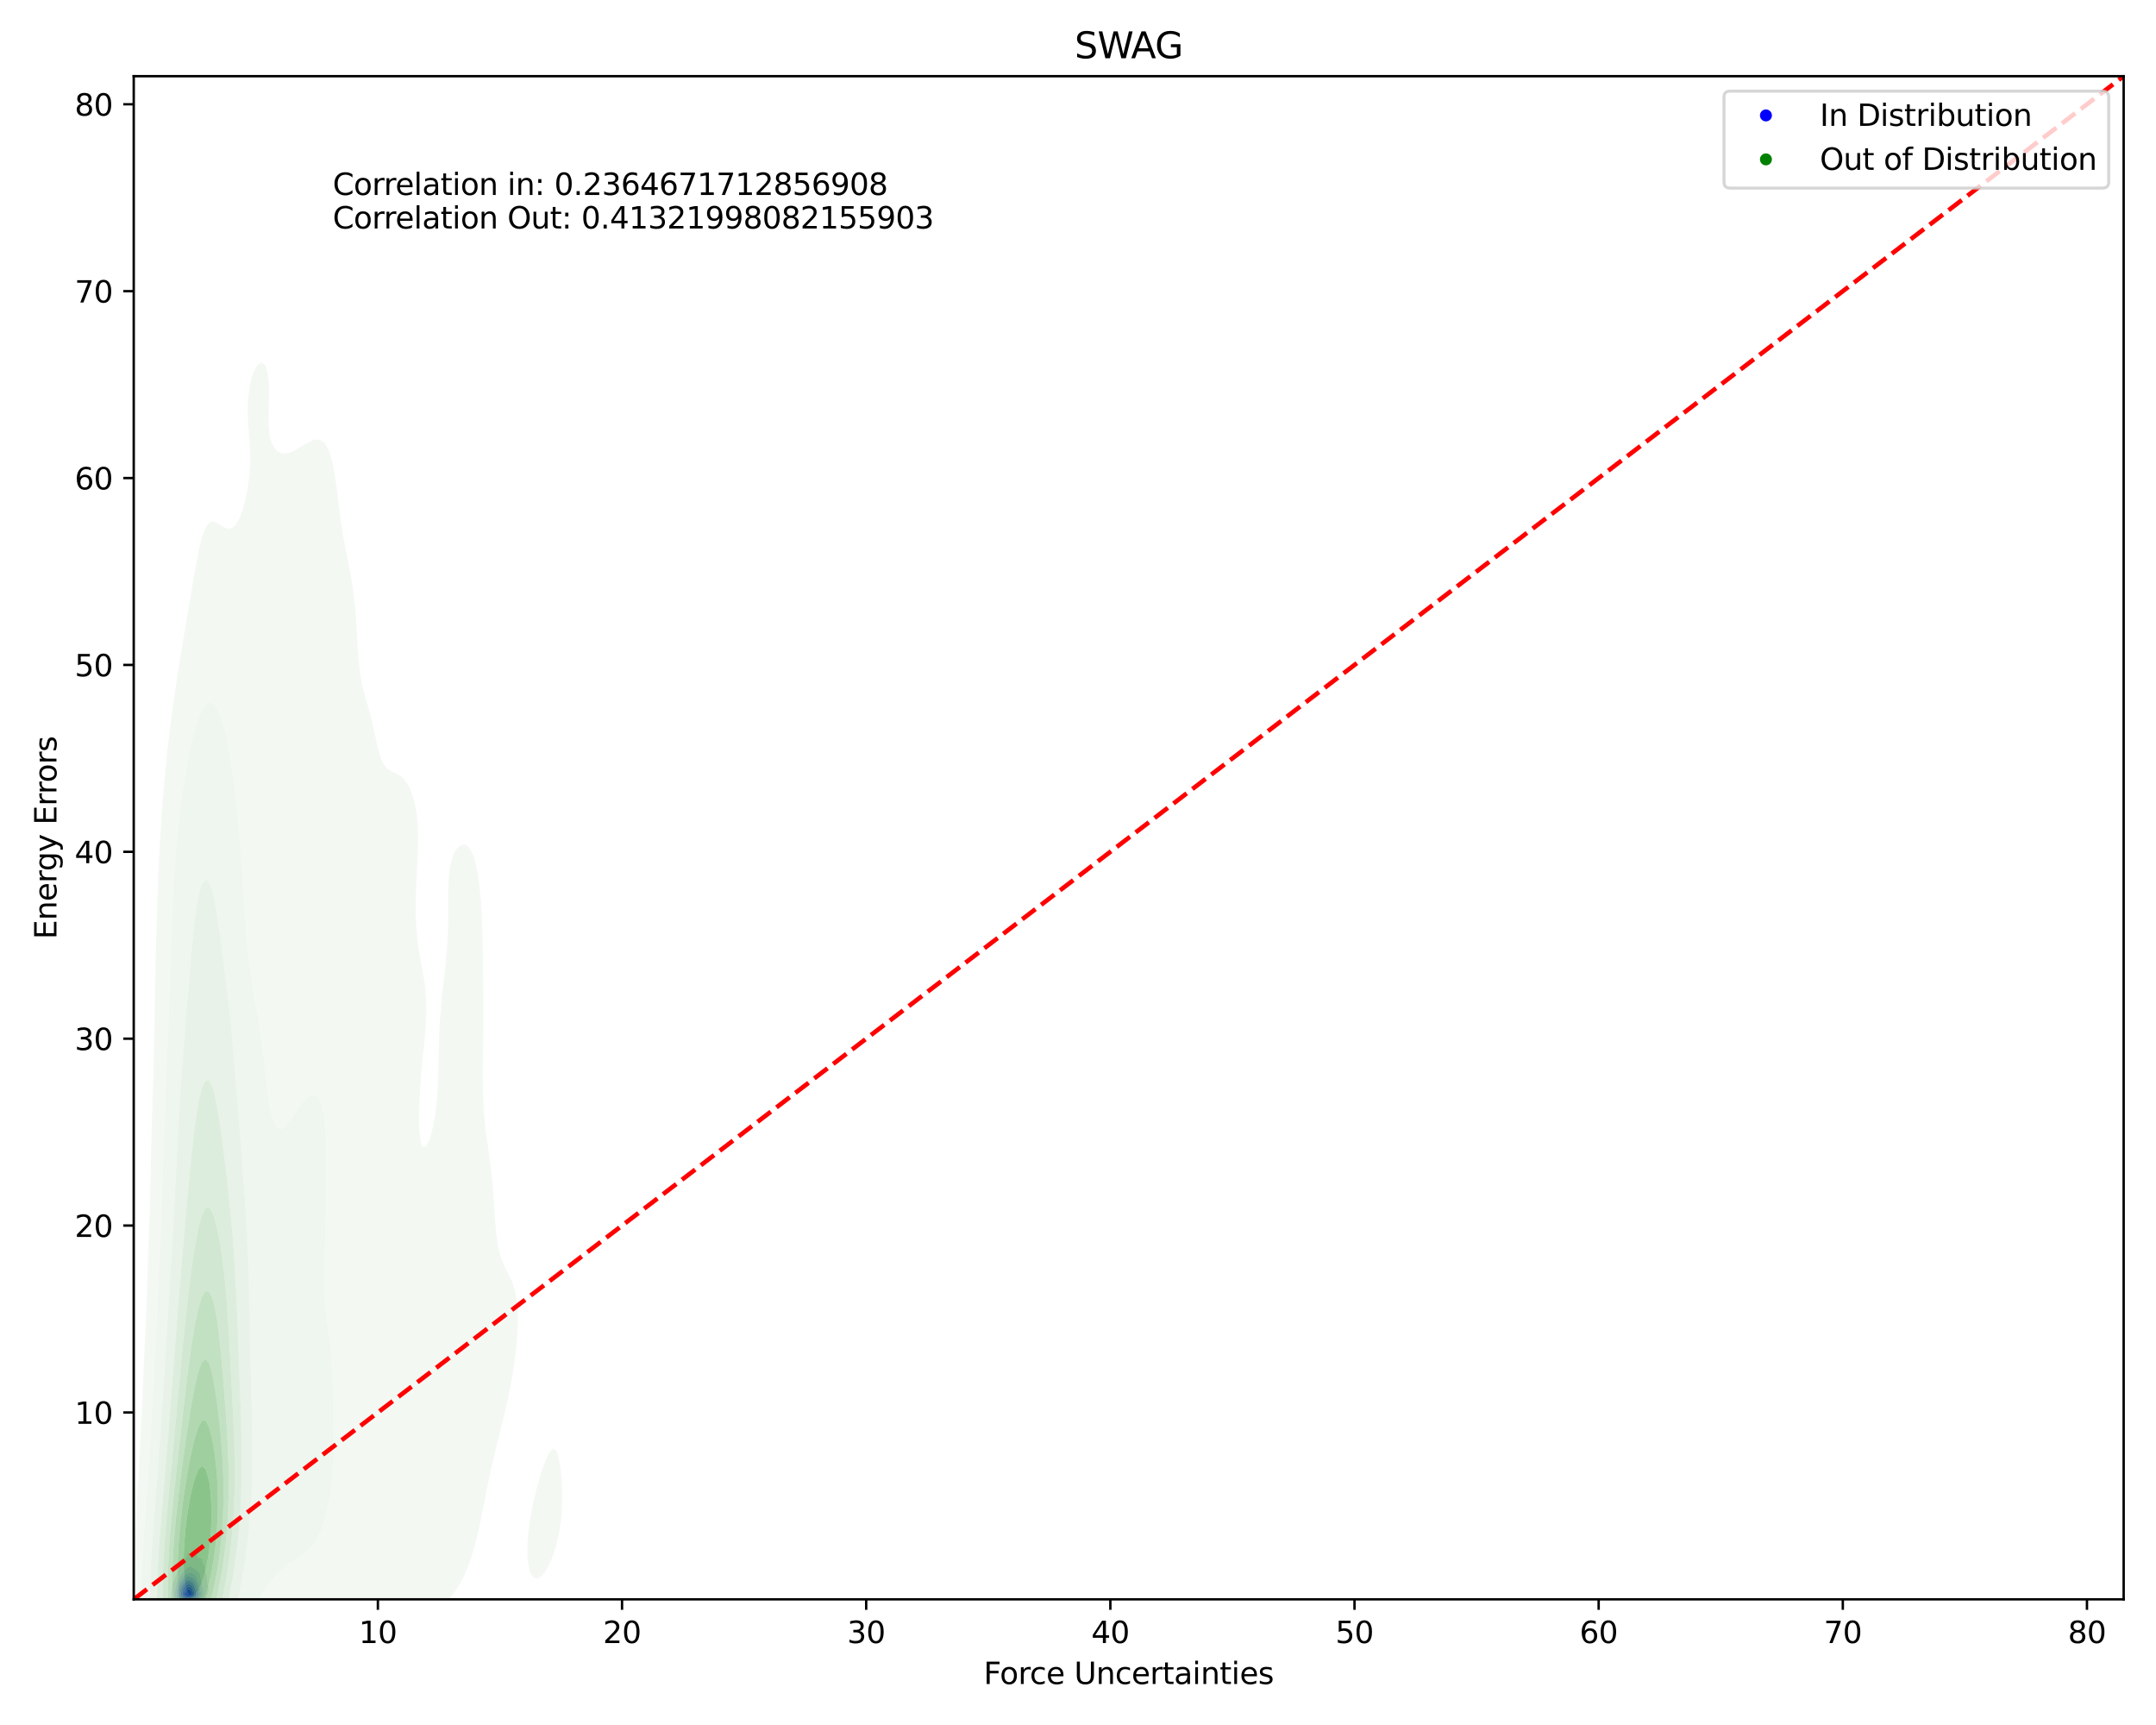 <?xml version="1.0" encoding="utf-8" standalone="no"?>
<!DOCTYPE svg PUBLIC "-//W3C//DTD SVG 1.1//EN"
  "http://www.w3.org/Graphics/SVG/1.1/DTD/svg11.dtd">
<svg xmlns:xlink="http://www.w3.org/1999/xlink" width="720pt" height="576pt" viewBox="0 0 720 576" xmlns="http://www.w3.org/2000/svg" version="1.1">
 <defs>
  <style type="text/css">*{stroke-linejoin: round; stroke-linecap: butt}</style>
 </defs>
 <g id="figure_1">
  <g id="patch_1">
   <path d="M 0 576 
L 720 576 
L 720 0 
L 0 0 
z
" style="fill: #ffffff"/>
  </g>
  <g id="axes_1">
   <g id="patch_2">
    <path d="M 44.66 534.04 
L 709.2 534.04 
L 709.2 25.44 
L 44.66 25.44 
z
" style="fill: #ffffff"/>
   </g>
   <g id="QuadContourSet_1">
    <path d="M 60.965 535.912 
L 61.549 535.988 
L 62.134 536.032 
L 62.718 536.043 
L 63.303 536.019 
L 63.887 535.964 
L 64.472 535.866 
L 64.555 535.846 
L 65.057 535.774 
L 65.641 535.63 
L 66.127 535.442 
L 66.226 535.412 
L 66.81 535.192 
L 67.105 535.037 
L 67.395 534.883 
L 67.777 534.633 
L 67.979 534.462 
L 68.274 534.228 
L 68.564 533.856 
L 68.597 533.824 
L 68.907 533.419 
L 69.074 533.015 
L 69.148 532.738 
L 69.209 532.61 
L 69.363 532.206 
L 69.48 531.801 
L 69.567 531.396 
L 69.621 530.992 
L 69.637 530.587 
L 69.604 530.183 
L 69.516 529.778 
L 69.386 529.374 
L 69.251 528.969 
L 69.148 528.582 
L 69.145 528.565 
L 69.094 528.16 
L 69.056 527.756 
L 69.026 527.351 
L 68.999 526.947 
L 68.964 526.542 
L 68.907 526.137 
L 68.812 525.733 
L 68.688 525.328 
L 68.564 524.924 
L 68.564 524.924 
L 68.509 524.519 
L 68.478 524.115 
L 68.454 523.71 
L 68.398 523.306 
L 68.265 522.901 
L 68.047 522.497 
L 67.979 522.379 
L 67.819 522.092 
L 67.665 521.687 
L 67.575 521.283 
L 67.502 520.878 
L 67.395 520.524 
L 67.339 520.474 
L 66.81 520.229 
L 66.226 520.141 
L 66.149 520.069 
L 65.888 519.665 
L 65.71 519.26 
L 65.641 519.115 
L 65.236 518.856 
L 65.057 518.784 
L 64.938 518.856 
L 64.472 519.1 
L 64.168 519.26 
L 63.887 519.39 
L 63.45 519.26 
L 63.303 518.915 
L 63.272 518.856 
L 62.718 518.559 
L 62.589 518.856 
L 62.507 519.26 
L 62.442 519.665 
L 62.244 520.069 
L 62.134 520.178 
L 61.921 520.474 
L 61.549 520.8 
L 61.477 520.878 
L 61.067 521.283 
L 60.965 521.384 
L 60.723 521.687 
L 60.45 522.092 
L 60.38 522.203 
L 60.206 522.497 
L 60.014 522.901 
L 59.863 523.306 
L 59.796 523.51 
L 59.717 523.71 
L 59.563 524.115 
L 59.411 524.519 
L 59.259 524.924 
L 59.211 525.047 
L 59.067 525.328 
L 58.88 525.733 
L 58.727 526.137 
L 58.626 526.433 
L 58.577 526.542 
L 58.394 526.947 
L 58.239 527.351 
L 58.105 527.756 
L 58.042 527.961 
L 57.941 528.16 
L 57.772 528.565 
L 57.651 528.969 
L 57.568 529.374 
L 57.514 529.778 
L 57.48 530.183 
L 57.457 530.505 
L 57.446 530.587 
L 57.385 530.992 
L 57.313 531.396 
L 57.239 531.801 
L 57.173 532.206 
L 57.128 532.61 
L 57.113 533.015 
L 57.146 533.419 
L 57.256 533.824 
L 57.457 534.163 
L 57.493 534.228 
L 57.866 534.633 
L 58.042 534.761 
L 58.449 535.037 
L 58.626 535.141 
L 59.211 535.422 
L 59.263 535.442 
L 59.796 535.668 
L 60.38 535.809 
L 60.659 535.846 
z
M 60.644 535.037 
L 60.38 534.969 
L 59.796 534.716 
L 59.649 534.633 
L 59.211 534.328 
L 59.083 534.228 
L 58.712 533.824 
L 58.626 533.67 
L 58.465 533.419 
L 58.325 533.015 
L 58.273 532.61 
L 58.276 532.206 
L 58.317 531.801 
L 58.385 531.396 
L 58.47 530.992 
L 58.564 530.587 
L 58.626 530.308 
L 58.648 530.183 
L 58.714 529.778 
L 58.792 529.374 
L 58.892 528.969 
L 59.023 528.565 
L 59.19 528.16 
L 59.211 528.115 
L 59.378 527.756 
L 59.607 527.351 
L 59.796 527.055 
L 59.861 526.947 
L 60.103 526.542 
L 60.354 526.137 
L 60.38 526.094 
L 60.583 525.733 
L 60.845 525.328 
L 60.965 525.161 
L 61.171 524.924 
L 61.549 524.519 
L 61.549 524.519 
L 61.967 524.115 
L 62.134 523.95 
L 62.419 523.71 
L 62.718 523.46 
L 63.001 523.306 
L 63.303 523.132 
L 63.887 523.079 
L 64.22 523.306 
L 64.472 523.498 
L 64.668 523.71 
L 65.057 524.063 
L 65.138 524.115 
L 65.641 524.386 
L 65.881 524.519 
L 66.226 524.747 
L 66.379 524.924 
L 66.619 525.328 
L 66.759 525.733 
L 66.81 525.971 
L 66.848 526.137 
L 66.928 526.542 
L 67.015 526.947 
L 67.111 527.351 
L 67.207 527.756 
L 67.293 528.16 
L 67.362 528.565 
L 67.395 528.796 
L 67.424 528.969 
L 67.49 529.374 
L 67.565 529.778 
L 67.66 530.183 
L 67.771 530.587 
L 67.865 530.992 
L 67.912 531.396 
L 67.909 531.801 
L 67.87 532.206 
L 67.795 532.61 
L 67.67 533.015 
L 67.453 533.419 
L 67.395 533.493 
L 67.151 533.824 
L 66.81 534.117 
L 66.666 534.228 
L 66.226 534.497 
L 65.951 534.633 
L 65.641 534.779 
L 65.057 534.979 
L 64.796 535.037 
L 64.472 535.127 
L 63.887 535.23 
L 63.303 535.289 
L 62.718 535.311 
L 62.134 535.293 
L 61.549 535.234 
L 60.965 535.131 
z
" clip-path="url(#pd715bb3be1)" style="fill: #e6e6f3"/>
    <path d="M 60.965 535.131 
L 61.549 535.234 
L 62.134 535.293 
L 62.718 535.311 
L 63.303 535.289 
L 63.887 535.23 
L 64.472 535.127 
L 64.796 535.037 
L 65.057 534.979 
L 65.641 534.779 
L 65.951 534.633 
L 66.226 534.497 
L 66.666 534.228 
L 66.81 534.117 
L 67.151 533.824 
L 67.395 533.493 
L 67.453 533.419 
L 67.67 533.015 
L 67.795 532.61 
L 67.87 532.206 
L 67.909 531.801 
L 67.912 531.396 
L 67.865 530.992 
L 67.771 530.587 
L 67.66 530.183 
L 67.565 529.778 
L 67.49 529.374 
L 67.424 528.969 
L 67.395 528.796 
L 67.362 528.565 
L 67.293 528.16 
L 67.207 527.756 
L 67.111 527.351 
L 67.015 526.947 
L 66.928 526.542 
L 66.848 526.137 
L 66.81 525.971 
L 66.759 525.733 
L 66.619 525.328 
L 66.379 524.924 
L 66.226 524.747 
L 65.881 524.519 
L 65.641 524.386 
L 65.138 524.115 
L 65.057 524.063 
L 64.668 523.71 
L 64.472 523.498 
L 64.22 523.306 
L 63.887 523.079 
L 63.303 523.132 
L 63.001 523.306 
L 62.718 523.46 
L 62.419 523.71 
L 62.134 523.95 
L 61.967 524.115 
L 61.549 524.519 
L 61.549 524.519 
L 61.171 524.924 
L 60.965 525.161 
L 60.845 525.328 
L 60.583 525.733 
L 60.38 526.094 
L 60.354 526.137 
L 60.103 526.542 
L 59.861 526.947 
L 59.796 527.055 
L 59.607 527.351 
L 59.378 527.756 
L 59.211 528.115 
L 59.19 528.16 
L 59.023 528.565 
L 58.892 528.969 
L 58.792 529.374 
L 58.714 529.778 
L 58.648 530.183 
L 58.626 530.308 
L 58.564 530.587 
L 58.47 530.992 
L 58.385 531.396 
L 58.317 531.801 
L 58.276 532.206 
L 58.273 532.61 
L 58.325 533.015 
L 58.465 533.419 
L 58.626 533.67 
L 58.712 533.824 
L 59.083 534.228 
L 59.211 534.328 
L 59.649 534.633 
L 59.796 534.716 
L 60.38 534.969 
L 60.644 535.037 
z
M 60.786 534.633 
L 60.38 534.481 
L 59.948 534.228 
L 59.796 534.106 
L 59.483 533.824 
L 59.218 533.419 
L 59.211 533.402 
L 59.036 533.015 
L 58.951 532.61 
L 58.932 532.206 
L 58.96 531.801 
L 59.022 531.396 
L 59.112 530.992 
L 59.211 530.627 
L 59.22 530.587 
L 59.309 530.183 
L 59.408 529.778 
L 59.525 529.374 
L 59.674 528.969 
L 59.796 528.705 
L 59.854 528.565 
L 60.059 528.16 
L 60.318 527.756 
L 60.38 527.664 
L 60.567 527.351 
L 60.826 526.947 
L 60.965 526.739 
L 61.105 526.542 
L 61.429 526.137 
L 61.549 526.002 
L 61.92 525.733 
L 62.134 525.577 
L 62.697 525.328 
L 62.718 525.317 
L 63.303 525.152 
L 63.887 525.198 
L 64.178 525.328 
L 64.472 525.453 
L 64.929 525.733 
L 65.057 525.822 
L 65.347 526.137 
L 65.581 526.542 
L 65.641 526.673 
L 65.749 526.947 
L 65.91 527.351 
L 66.073 527.756 
L 66.226 528.16 
L 66.226 528.16 
L 66.385 528.565 
L 66.511 528.969 
L 66.607 529.374 
L 66.683 529.778 
L 66.749 530.183 
L 66.81 530.544 
L 66.82 530.587 
L 66.924 530.992 
L 67.026 531.396 
L 67.099 531.801 
L 67.12 532.206 
L 67.076 532.61 
L 66.947 533.015 
L 66.81 533.242 
L 66.711 533.419 
L 66.326 533.824 
L 66.226 533.899 
L 65.733 534.228 
L 65.641 534.279 
L 65.057 534.541 
L 64.75 534.633 
L 64.472 534.719 
L 63.887 534.839 
L 63.303 534.908 
L 62.718 534.931 
L 62.134 534.905 
L 61.549 534.83 
L 60.965 534.696 
z
" clip-path="url(#pd715bb3be1)" style="fill: #cfcff4"/>
    <path d="M 60.965 534.696 
L 61.549 534.83 
L 62.134 534.905 
L 62.718 534.931 
L 63.303 534.908 
L 63.887 534.839 
L 64.472 534.719 
L 64.75 534.633 
L 65.057 534.541 
L 65.641 534.279 
L 65.733 534.228 
L 66.226 533.899 
L 66.326 533.824 
L 66.711 533.419 
L 66.81 533.242 
L 66.947 533.015 
L 67.076 532.61 
L 67.12 532.206 
L 67.099 531.801 
L 67.026 531.396 
L 66.924 530.992 
L 66.82 530.587 
L 66.81 530.544 
L 66.749 530.183 
L 66.683 529.778 
L 66.607 529.374 
L 66.511 528.969 
L 66.385 528.565 
L 66.226 528.16 
L 66.226 528.16 
L 66.073 527.756 
L 65.91 527.351 
L 65.749 526.947 
L 65.641 526.673 
L 65.581 526.542 
L 65.347 526.137 
L 65.057 525.822 
L 64.929 525.733 
L 64.472 525.453 
L 64.178 525.328 
L 63.887 525.198 
L 63.303 525.152 
L 62.718 525.317 
L 62.697 525.328 
L 62.134 525.577 
L 61.92 525.733 
L 61.549 526.002 
L 61.429 526.137 
L 61.105 526.542 
L 60.965 526.739 
L 60.826 526.947 
L 60.567 527.351 
L 60.38 527.664 
L 60.318 527.756 
L 60.059 528.16 
L 59.854 528.565 
L 59.796 528.705 
L 59.674 528.969 
L 59.525 529.374 
L 59.408 529.778 
L 59.309 530.183 
L 59.22 530.587 
L 59.211 530.627 
L 59.112 530.992 
L 59.022 531.396 
L 58.96 531.801 
L 58.932 532.206 
L 58.951 532.61 
L 59.036 533.015 
L 59.211 533.402 
L 59.218 533.419 
L 59.483 533.824 
L 59.796 534.106 
L 59.948 534.228 
L 60.38 534.481 
L 60.786 534.633 
z
M 60.729 534.228 
L 60.38 534.031 
L 60.111 533.824 
L 59.796 533.425 
L 59.791 533.419 
L 59.592 533.015 
L 59.499 532.61 
L 59.471 532.206 
L 59.487 531.801 
L 59.537 531.396 
L 59.614 530.992 
L 59.715 530.587 
L 59.796 530.318 
L 59.831 530.183 
L 59.951 529.778 
L 60.099 529.374 
L 60.292 528.969 
L 60.38 528.813 
L 60.518 528.565 
L 60.77 528.16 
L 60.965 527.875 
L 61.052 527.756 
L 61.345 527.351 
L 61.549 527.088 
L 61.717 526.947 
L 62.134 526.619 
L 62.415 526.542 
L 62.718 526.451 
L 63.303 526.483 
L 63.508 526.542 
L 63.887 526.651 
L 64.472 526.94 
L 64.479 526.947 
L 64.903 527.351 
L 65.057 527.528 
L 65.196 527.756 
L 65.422 528.16 
L 65.611 528.565 
L 65.641 528.639 
L 65.775 528.969 
L 65.909 529.374 
L 66.017 529.778 
L 66.108 530.183 
L 66.191 530.587 
L 66.226 530.751 
L 66.285 530.992 
L 66.386 531.396 
L 66.47 531.801 
L 66.512 532.206 
L 66.483 532.61 
L 66.35 533.015 
L 66.226 533.202 
L 66.088 533.419 
L 65.641 533.824 
L 65.641 533.824 
L 65.057 534.164 
L 64.903 534.228 
L 64.472 534.387 
L 63.887 534.524 
L 63.303 534.601 
L 62.718 534.626 
L 62.134 534.593 
L 61.549 534.501 
L 60.965 534.333 
z
" clip-path="url(#pd715bb3be1)" style="fill: #b8b8f6"/>
    <path d="M 60.965 534.333 
L 61.549 534.501 
L 62.134 534.593 
L 62.718 534.626 
L 63.303 534.601 
L 63.887 534.524 
L 64.472 534.387 
L 64.903 534.228 
L 65.057 534.164 
L 65.641 533.824 
L 65.641 533.824 
L 66.088 533.419 
L 66.226 533.202 
L 66.35 533.015 
L 66.483 532.61 
L 66.512 532.206 
L 66.47 531.801 
L 66.386 531.396 
L 66.285 530.992 
L 66.226 530.751 
L 66.191 530.587 
L 66.108 530.183 
L 66.017 529.778 
L 65.909 529.374 
L 65.775 528.969 
L 65.641 528.639 
L 65.611 528.565 
L 65.422 528.16 
L 65.196 527.756 
L 65.057 527.528 
L 64.903 527.351 
L 64.479 526.947 
L 64.472 526.94 
L 63.887 526.651 
L 63.508 526.542 
L 63.303 526.483 
L 62.718 526.451 
L 62.415 526.542 
L 62.134 526.619 
L 61.717 526.947 
L 61.549 527.088 
L 61.345 527.351 
L 61.052 527.756 
L 60.965 527.875 
L 60.77 528.16 
L 60.518 528.565 
L 60.38 528.813 
L 60.292 528.969 
L 60.099 529.374 
L 59.951 529.778 
L 59.831 530.183 
L 59.796 530.318 
L 59.715 530.587 
L 59.614 530.992 
L 59.537 531.396 
L 59.487 531.801 
L 59.471 532.206 
L 59.499 532.61 
L 59.592 533.015 
L 59.791 533.419 
L 59.796 533.425 
L 60.111 533.824 
L 60.38 534.031 
L 60.729 534.228 
z
M 61.827 534.228 
L 61.549 534.164 
L 60.965 533.933 
L 60.782 533.824 
L 60.38 533.453 
L 60.349 533.419 
L 60.128 533.015 
L 60.027 532.61 
L 59.997 532.206 
L 60.009 531.801 
L 60.052 531.396 
L 60.12 530.992 
L 60.213 530.587 
L 60.332 530.183 
L 60.38 530.052 
L 60.485 529.778 
L 60.673 529.374 
L 60.905 528.969 
L 60.965 528.878 
L 61.2 528.565 
L 61.518 528.16 
L 61.549 528.12 
L 61.972 527.756 
L 62.134 527.618 
L 62.718 527.457 
L 63.303 527.535 
L 63.887 527.742 
L 63.91 527.756 
L 64.472 528.133 
L 64.496 528.16 
L 64.815 528.565 
L 65.057 528.969 
L 65.057 528.969 
L 65.239 529.374 
L 65.382 529.778 
L 65.497 530.183 
L 65.597 530.587 
L 65.641 530.776 
L 65.698 530.992 
L 65.8 531.396 
L 65.885 531.801 
L 65.93 532.206 
L 65.902 532.61 
L 65.761 533.015 
L 65.641 533.181 
L 65.466 533.419 
L 65.057 533.743 
L 64.929 533.824 
L 64.472 534.036 
L 63.887 534.21 
L 63.784 534.228 
L 63.303 534.313 
L 62.718 534.344 
L 62.134 534.294 
z
" clip-path="url(#pd715bb3be1)" style="fill: #9e9ef7"/>
    <path d="M 62.134 534.294 
L 62.718 534.344 
L 63.303 534.313 
L 63.784 534.228 
L 63.887 534.21 
L 64.472 534.036 
L 64.929 533.824 
L 65.057 533.743 
L 65.466 533.419 
L 65.641 533.181 
L 65.761 533.015 
L 65.902 532.61 
L 65.93 532.206 
L 65.885 531.801 
L 65.8 531.396 
L 65.698 530.992 
L 65.641 530.776 
L 65.597 530.587 
L 65.497 530.183 
L 65.382 529.778 
L 65.239 529.374 
L 65.057 528.969 
L 65.057 528.969 
L 64.815 528.565 
L 64.496 528.16 
L 64.472 528.133 
L 63.91 527.756 
L 63.887 527.742 
L 63.303 527.535 
L 62.718 527.457 
L 62.134 527.618 
L 61.972 527.756 
L 61.549 528.12 
L 61.518 528.16 
L 61.2 528.565 
L 60.965 528.878 
L 60.905 528.969 
L 60.673 529.374 
L 60.485 529.778 
L 60.38 530.052 
L 60.332 530.183 
L 60.213 530.587 
L 60.12 530.992 
L 60.052 531.396 
L 60.009 531.801 
L 59.997 532.206 
L 60.027 532.61 
L 60.128 533.015 
L 60.349 533.419 
L 60.38 533.453 
L 60.782 533.824 
L 60.965 533.933 
L 61.549 534.164 
L 61.827 534.228 
z
M 61.383 533.824 
L 60.965 533.566 
L 60.795 533.419 
L 60.533 533.015 
L 60.421 532.61 
L 60.39 532.206 
L 60.404 531.801 
L 60.448 531.396 
L 60.519 530.992 
L 60.619 530.587 
L 60.749 530.183 
L 60.915 529.778 
L 60.965 529.68 
L 61.16 529.374 
L 61.454 528.969 
L 61.549 528.847 
L 61.88 528.565 
L 62.134 528.351 
L 62.708 528.16 
L 62.718 528.157 
L 62.755 528.16 
L 63.303 528.203 
L 63.887 528.437 
L 64.049 528.565 
L 64.469 528.969 
L 64.472 528.972 
L 64.726 529.374 
L 64.917 529.778 
L 65.057 530.183 
L 65.057 530.183 
L 65.177 530.587 
L 65.283 530.992 
L 65.379 531.396 
L 65.459 531.801 
L 65.502 532.206 
L 65.471 532.61 
L 65.32 533.015 
L 65.057 533.339 
L 64.983 533.419 
L 64.472 533.748 
L 64.303 533.824 
L 63.887 533.968 
L 63.303 534.087 
L 62.718 534.119 
L 62.134 534.057 
L 61.549 533.895 
z
" clip-path="url(#pd715bb3be1)" style="fill: #8585f8"/>
    <path d="M 61.549 533.895 
L 62.134 534.057 
L 62.718 534.119 
L 63.303 534.087 
L 63.887 533.968 
L 64.303 533.824 
L 64.472 533.748 
L 64.983 533.419 
L 65.057 533.339 
L 65.32 533.015 
L 65.471 532.61 
L 65.502 532.206 
L 65.459 531.801 
L 65.379 531.396 
L 65.283 530.992 
L 65.177 530.587 
L 65.057 530.183 
L 65.057 530.183 
L 64.917 529.778 
L 64.726 529.374 
L 64.472 528.972 
L 64.469 528.969 
L 64.049 528.565 
L 63.887 528.437 
L 63.303 528.203 
L 62.755 528.16 
L 62.718 528.157 
L 62.708 528.16 
L 62.134 528.351 
L 61.88 528.565 
L 61.549 528.847 
L 61.454 528.969 
L 61.16 529.374 
L 60.965 529.68 
L 60.915 529.778 
L 60.749 530.183 
L 60.619 530.587 
L 60.519 530.992 
L 60.448 531.396 
L 60.404 531.801 
L 60.39 532.206 
L 60.421 532.61 
L 60.533 533.015 
L 60.795 533.419 
L 60.965 533.566 
L 61.383 533.824 
z
M 62.513 533.824 
L 62.134 533.762 
L 61.549 533.525 
L 61.382 533.419 
L 61.018 533.015 
L 60.965 532.876 
L 60.875 532.61 
L 60.841 532.206 
L 60.868 531.801 
L 60.929 531.396 
L 60.965 531.227 
L 61.023 530.992 
L 61.159 530.587 
L 61.341 530.183 
L 61.549 529.808 
L 61.574 529.778 
L 61.978 529.374 
L 62.134 529.235 
L 62.718 528.969 
L 62.718 528.969 
L 63.303 528.964 
L 63.313 528.969 
L 63.887 529.244 
L 64.014 529.374 
L 64.344 529.778 
L 64.472 529.985 
L 64.562 530.183 
L 64.703 530.587 
L 64.811 530.992 
L 64.902 531.396 
L 64.976 531.801 
L 65.014 532.206 
L 64.974 532.61 
L 64.794 533.015 
L 64.472 533.34 
L 64.371 533.419 
L 63.887 533.654 
L 63.303 533.814 
L 63.166 533.824 
L 62.718 533.851 
z
" clip-path="url(#pd715bb3be1)" style="fill: #6b6bfa"/>
    <path d="M 62.718 533.851 
L 63.166 533.824 
L 63.303 533.814 
L 63.887 533.654 
L 64.371 533.419 
L 64.472 533.34 
L 64.794 533.015 
L 64.974 532.61 
L 65.014 532.206 
L 64.976 531.801 
L 64.902 531.396 
L 64.811 530.992 
L 64.703 530.587 
L 64.562 530.183 
L 64.472 529.985 
L 64.344 529.778 
L 64.014 529.374 
L 63.887 529.244 
L 63.313 528.969 
L 63.303 528.964 
L 62.718 528.969 
L 62.718 528.969 
L 62.134 529.235 
L 61.978 529.374 
L 61.574 529.778 
L 61.549 529.808 
L 61.341 530.183 
L 61.159 530.587 
L 61.023 530.992 
L 60.965 531.227 
L 60.929 531.396 
L 60.868 531.801 
L 60.841 532.206 
L 60.875 532.61 
L 60.965 532.876 
L 61.018 533.015 
L 61.382 533.419 
L 61.549 533.525 
L 62.134 533.762 
L 62.513 533.824 
z
M 62.123 533.419 
L 61.558 533.015 
L 61.549 533 
L 61.367 532.61 
L 61.325 532.206 
L 61.368 531.801 
L 61.469 531.396 
L 61.549 531.165 
L 61.625 530.992 
L 61.859 530.587 
L 62.134 530.237 
L 62.198 530.183 
L 62.718 529.82 
L 63.004 529.778 
L 63.303 529.738 
L 63.381 529.778 
L 63.887 530.072 
L 63.967 530.183 
L 64.188 530.587 
L 64.336 530.992 
L 64.439 531.396 
L 64.472 531.584 
L 64.509 531.801 
L 64.535 532.206 
L 64.472 532.61 
L 64.472 532.61 
L 64.228 533.015 
L 63.887 533.276 
L 63.574 533.419 
L 63.303 533.504 
L 62.718 533.544 
L 62.134 533.424 
z
" clip-path="url(#pd715bb3be1)" style="fill: #4d4dfb"/>
    <path d="M 62.134 533.424 
L 62.718 533.544 
L 63.303 533.504 
L 63.574 533.419 
L 63.887 533.276 
L 64.228 533.015 
L 64.472 532.61 
L 64.472 532.61 
L 64.535 532.206 
L 64.509 531.801 
L 64.472 531.584 
L 64.439 531.396 
L 64.336 530.992 
L 64.188 530.587 
L 63.967 530.183 
L 63.887 530.072 
L 63.381 529.778 
L 63.303 529.738 
L 63.004 529.778 
L 62.718 529.82 
L 62.198 530.183 
L 62.134 530.237 
L 61.859 530.587 
L 61.625 530.992 
L 61.549 531.165 
L 61.469 531.396 
L 61.368 531.801 
L 61.325 532.206 
L 61.367 532.61 
L 61.549 533 
L 61.558 533.015 
L 62.123 533.419 
z
M 62.386 533.015 
L 62.134 532.834 
L 61.978 532.61 
L 61.909 532.206 
L 61.972 531.801 
L 62.129 531.396 
L 62.134 531.387 
L 62.452 530.992 
L 62.718 530.733 
L 63.303 530.605 
L 63.69 530.992 
L 63.887 531.334 
L 63.906 531.396 
L 63.979 531.801 
L 63.99 532.206 
L 63.887 532.61 
L 63.887 532.61 
L 63.44 533.015 
L 63.303 533.081 
L 62.718 533.132 
z
" clip-path="url(#pd715bb3be1)" style="fill: #2e2efd"/>
    <path d="M 62.718 533.132 
L 63.303 533.081 
L 63.44 533.015 
L 63.887 532.61 
L 63.887 532.61 
L 63.99 532.206 
L 63.979 531.801 
L 63.906 531.396 
L 63.887 531.334 
L 63.69 530.992 
L 63.303 530.605 
L 62.718 530.733 
L 62.452 530.992 
L 62.134 531.387 
L 62.129 531.396 
L 61.972 531.801 
L 61.909 532.206 
L 61.978 532.61 
L 62.134 532.834 
L 62.386 533.015 
z
" clip-path="url(#pd715bb3be1)" style="fill: #0f0ffe"/>
   </g>
   <g id="QuadContourSet_2">
    <path d="M 55.004 598.309 
L 56.251 598.769 
L 57.497 598.856 
L 58.744 598.603 
L 59.728 598.135 
L 59.99 598.059 
L 61.237 597.494 
L 62.484 596.671 
L 63.73 595.514 
L 64.977 593.898 
L 65.049 593.791 
L 66.224 592.58 
L 67.47 590.825 
L 68.248 589.447 
L 68.717 588.83 
L 69.964 586.87 
L 70.847 585.103 
L 71.21 584.531 
L 72.457 582.298 
L 73.179 580.759 
L 73.703 579.832 
L 74.95 577.326 
L 75.379 576.415 
L 76.197 574.926 
L 77.443 572.332 
L 77.579 572.072 
L 78.69 570.205 
L 79.937 567.926 
L 80.064 567.728 
L 81.183 566.203 
L 82.43 564.584 
L 83.472 563.384 
L 83.677 563.178 
L 84.923 562.182 
L 86.17 561.296 
L 87.416 560.496 
L 88.663 559.756 
L 89.91 559.061 
L 89.952 559.04 
L 91.156 558.531 
L 92.403 558.052 
L 93.65 557.626 
L 94.896 557.255 
L 96.143 556.925 
L 97.39 556.611 
L 98.636 556.274 
L 99.883 555.868 
L 101.129 555.347 
L 102.324 554.696 
L 102.376 554.672 
L 103.623 553.946 
L 104.869 553.043 
L 106.116 551.95 
L 107.363 550.659 
L 107.635 550.352 
L 108.609 549.365 
L 109.856 547.984 
L 111.103 546.488 
L 111.504 546.008 
L 112.349 545.07 
L 113.596 543.692 
L 114.842 542.315 
L 115.466 541.664 
L 116.089 541.051 
L 117.336 539.909 
L 118.582 538.822 
L 119.829 537.801 
L 120.48 537.321 
L 121.076 536.904 
L 122.322 536.146 
L 123.569 535.506 
L 124.815 535.015 
L 126.062 534.707 
L 127.309 534.615 
L 128.555 534.768 
L 129.802 535.177 
L 131.049 535.827 
L 132.295 536.662 
L 133.186 537.321 
L 133.542 537.59 
L 134.789 538.494 
L 136.035 539.244 
L 137.282 539.77 
L 138.528 540.047 
L 139.775 540.079 
L 141.022 539.886 
L 142.268 539.497 
L 143.515 538.937 
L 144.762 538.229 
L 146.008 537.387 
L 146.097 537.321 
L 147.255 536.435 
L 148.502 535.346 
L 149.748 534.105 
L 150.753 532.977 
L 150.995 532.683 
L 152.241 531.009 
L 153.488 529.081 
L 153.749 528.633 
L 154.735 526.727 
L 155.852 524.289 
L 155.981 523.962 
L 157.228 520.543 
L 157.431 519.945 
L 158.475 516.364 
L 158.688 515.601 
L 159.721 511.336 
L 159.74 511.257 
L 160.669 506.914 
L 160.968 505.397 
L 161.54 502.57 
L 162.215 499.11 
L 162.395 498.226 
L 163.283 493.882 
L 163.461 493.031 
L 164.232 489.538 
L 164.708 487.443 
L 165.244 485.194 
L 165.954 482.252 
L 166.306 480.85 
L 167.201 477.248 
L 167.388 476.506 
L 168.448 472.163 
L 168.448 472.163 
L 169.445 467.819 
L 169.694 466.644 
L 170.346 463.475 
L 170.941 460.246 
L 171.14 459.131 
L 171.812 454.787 
L 172.188 451.828 
L 172.361 450.443 
L 172.752 446.099 
L 172.952 441.756 
L 172.884 437.412 
L 172.424 433.068 
L 172.188 431.923 
L 171.294 428.724 
L 170.941 427.796 
L 169.694 425.178 
L 169.266 424.38 
L 168.448 422.724 
L 167.32 420.036 
L 167.201 419.652 
L 166.252 415.692 
L 165.954 413.724 
L 165.657 411.348 
L 165.285 407.005 
L 164.996 402.661 
L 164.708 398.394 
L 164.703 398.317 
L 164.362 393.973 
L 163.891 389.629 
L 163.461 386.582 
L 163.295 385.285 
L 162.691 380.941 
L 162.215 377.464 
L 162.114 376.597 
L 161.69 372.254 
L 161.396 367.91 
L 161.24 363.566 
L 161.2 359.222 
L 161.233 354.878 
L 161.295 350.534 
L 161.353 346.19 
L 161.386 341.847 
L 161.391 337.503 
L 161.372 333.159 
L 161.337 328.815 
L 161.293 324.471 
L 161.242 320.127 
L 161.179 315.783 
L 161.091 311.439 
L 160.968 307.315 
L 160.959 307.096 
L 160.719 302.752 
L 160.375 298.408 
L 159.908 294.064 
L 159.721 292.71 
L 159.151 289.72 
L 158.475 286.899 
L 157.925 285.376 
L 157.228 283.837 
L 155.981 282.341 
L 154.735 281.918 
L 153.488 282.433 
L 152.241 283.841 
L 151.401 285.376 
L 150.995 286.634 
L 150.256 289.72 
L 149.814 294.064 
L 149.748 296.17 
L 149.683 298.408 
L 149.673 302.752 
L 149.663 307.096 
L 149.565 311.439 
L 149.333 315.783 
L 148.979 320.127 
L 148.56 324.471 
L 148.502 325.033 
L 148.014 328.815 
L 147.544 333.159 
L 147.255 336.818 
L 147.178 337.503 
L 146.845 341.847 
L 146.664 346.19 
L 146.555 350.534 
L 146.46 354.878 
L 146.34 359.222 
L 146.156 363.566 
L 146.008 365.78 
L 145.825 367.91 
L 145.298 372.254 
L 144.762 375.599 
L 144.534 376.597 
L 143.515 380.354 
L 143.236 380.941 
L 142.268 382.82 
L 141.022 383.042 
L 140.422 380.941 
L 139.979 376.597 
L 139.919 372.254 
L 140.045 367.91 
L 140.287 363.566 
L 140.605 359.222 
L 140.97 354.878 
L 141.022 354.281 
L 141.474 350.534 
L 141.913 346.19 
L 142.226 341.847 
L 142.268 340.464 
L 142.411 337.503 
L 142.27 333.159 
L 142.268 333.144 
L 141.883 328.815 
L 141.161 324.471 
L 141.022 323.836 
L 140.381 320.127 
L 139.775 316.756 
L 139.644 315.783 
L 139.181 311.439 
L 138.9 307.096 
L 138.808 302.752 
L 138.878 298.408 
L 139.064 294.064 
L 139.306 289.72 
L 139.536 285.376 
L 139.668 281.032 
L 139.605 276.688 
L 139.233 272.345 
L 138.528 268.53 
L 138.431 268.001 
L 137.282 264.245 
L 137.066 263.657 
L 136.035 261.68 
L 134.789 260.004 
L 134.013 259.313 
L 133.542 258.956 
L 132.295 258.269 
L 131.049 257.688 
L 129.802 256.979 
L 128.555 255.803 
L 128.031 254.969 
L 127.309 253.508 
L 126.424 250.625 
L 126.062 249.222 
L 125.441 246.281 
L 124.815 243.401 
L 124.5 241.938 
L 123.569 238.228 
L 123.398 237.594 
L 122.322 233.96 
L 122.116 233.25 
L 121.076 229.399 
L 120.966 228.906 
L 120.21 224.562 
L 119.829 221.32 
L 119.729 220.218 
L 119.437 215.874 
L 119.195 211.53 
L 118.93 207.187 
L 118.583 202.843 
L 118.582 202.833 
L 118.117 198.499 
L 117.484 194.155 
L 117.336 193.297 
L 116.693 189.811 
L 116.089 186.77 
L 115.822 185.467 
L 114.981 181.123 
L 114.842 180.316 
L 114.246 176.779 
L 113.616 172.436 
L 113.596 172.273 
L 113.053 168.092 
L 112.511 163.748 
L 112.349 162.446 
L 111.906 159.404 
L 111.157 155.06 
L 111.103 154.792 
L 109.952 150.716 
L 109.856 150.447 
L 108.609 148.183 
L 107.363 147.09 
L 106.116 146.751 
L 104.869 146.898 
L 103.623 147.355 
L 102.376 147.998 
L 101.129 148.741 
L 99.883 149.516 
L 98.636 150.263 
L 97.756 150.716 
L 97.39 150.883 
L 96.143 151.261 
L 94.896 151.401 
L 93.65 151.222 
L 92.566 150.716 
L 92.403 150.584 
L 91.156 148.763 
L 90.206 146.372 
L 89.91 143.696 
L 89.738 142.029 
L 89.731 137.685 
L 89.838 133.341 
L 89.841 128.997 
L 89.446 124.653 
L 88.663 122.055 
L 87.416 120.986 
L 86.17 121.746 
L 84.923 123.674 
L 84.513 124.653 
L 83.677 127.532 
L 83.356 128.997 
L 82.838 133.341 
L 82.708 137.685 
L 82.899 142.029 
L 83.257 146.372 
L 83.552 150.716 
L 83.574 155.06 
L 83.234 159.404 
L 82.574 163.748 
L 82.43 164.375 
L 81.62 168.092 
L 81.183 169.585 
L 80.248 172.436 
L 79.937 173.165 
L 78.69 175.244 
L 77.443 176.339 
L 76.197 176.543 
L 74.95 176.122 
L 73.703 175.38 
L 72.457 174.618 
L 71.21 174.161 
L 69.964 174.428 
L 68.717 175.988 
L 68.415 176.779 
L 67.47 179.169 
L 67.013 181.123 
L 66.224 184.409 
L 66.044 185.467 
L 65.242 189.811 
L 64.977 191.125 
L 64.487 194.155 
L 63.749 198.499 
L 63.73 198.596 
L 63.009 202.843 
L 62.484 205.882 
L 62.275 207.187 
L 61.539 211.53 
L 61.237 213.298 
L 60.808 215.874 
L 60.108 220.218 
L 59.99 220.946 
L 59.398 224.562 
L 58.756 228.906 
L 58.744 228.991 
L 58.089 233.25 
L 57.514 237.594 
L 57.497 237.728 
L 56.913 241.938 
L 56.401 246.281 
L 56.251 247.685 
L 55.894 250.625 
L 55.434 254.969 
L 55.05 259.313 
L 55.004 259.876 
L 54.641 263.657 
L 54.285 268.001 
L 53.986 272.345 
L 53.757 276.261 
L 53.726 276.688 
L 53.435 281.032 
L 53.187 285.376 
L 52.977 289.72 
L 52.798 294.064 
L 52.646 298.408 
L 52.516 302.752 
L 52.511 302.953 
L 52.36 307.096 
L 52.224 311.439 
L 52.105 315.783 
L 52.001 320.127 
L 51.906 324.471 
L 51.819 328.815 
L 51.737 333.159 
L 51.656 337.503 
L 51.574 341.847 
L 51.49 346.19 
L 51.403 350.534 
L 51.312 354.878 
L 51.264 357.103 
L 51.199 359.222 
L 51.062 363.566 
L 50.928 367.91 
L 50.799 372.254 
L 50.677 376.597 
L 50.562 380.941 
L 50.453 385.285 
L 50.35 389.629 
L 50.249 393.973 
L 50.151 398.317 
L 50.052 402.661 
L 50.017 404.103 
L 49.915 407.005 
L 49.758 411.348 
L 49.6 415.692 
L 49.443 420.036 
L 49.287 424.38 
L 49.135 428.724 
L 48.988 433.068 
L 48.847 437.412 
L 48.771 439.772 
L 48.674 441.756 
L 48.464 446.099 
L 48.263 450.443 
L 48.071 454.787 
L 47.888 459.131 
L 47.714 463.475 
L 47.549 467.819 
L 47.524 468.452 
L 47.304 472.163 
L 47.058 476.506 
L 46.828 480.85 
L 46.612 485.194 
L 46.41 489.538 
L 46.277 492.472 
L 46.179 493.882 
L 45.875 498.226 
L 45.594 502.57 
L 45.338 506.914 
L 45.109 511.257 
L 45.031 512.809 
L 44.812 515.601 
L 44.507 519.945 
L 44.252 524.289 
L 44.044 528.633 
L 43.879 532.977 
L 43.784 536.223 
L 43.731 537.321 
L 43.582 541.664 
L 43.501 546.008 
L 43.492 550.352 
L 43.562 554.696 
L 43.727 559.04 
L 43.784 559.981 
L 43.929 563.384 
L 44.223 567.728 
L 44.684 572.072 
L 45.031 574.442 
L 45.285 576.415 
L 46.073 580.759 
L 46.277 581.679 
L 47.084 585.103 
L 47.524 586.649 
L 48.484 589.447 
L 48.771 590.234 
L 50.017 592.99 
L 50.524 593.791 
L 51.264 595.11 
L 52.511 596.685 
L 53.757 597.668 
L 54.746 598.135 
z
M 54.476 585.103 
L 53.757 584.382 
L 52.511 582.479 
L 51.729 580.759 
L 51.264 579.72 
L 50.165 576.415 
L 50.017 575.9 
L 49.074 572.072 
L 48.771 570.433 
L 48.28 567.728 
L 47.725 563.384 
L 47.524 561.079 
L 47.316 559.04 
L 47.01 554.696 
L 46.834 550.352 
L 46.754 546.008 
L 46.752 541.664 
L 46.817 537.321 
L 46.943 532.977 
L 47.13 528.633 
L 47.379 524.289 
L 47.524 522.198 
L 47.631 519.945 
L 47.869 515.601 
L 48.149 511.257 
L 48.471 506.914 
L 48.771 503.252 
L 48.811 502.57 
L 49.063 498.226 
L 49.337 493.882 
L 49.63 489.538 
L 49.941 485.194 
L 50.017 484.103 
L 50.182 480.85 
L 50.408 476.506 
L 50.648 472.163 
L 50.903 467.819 
L 51.172 463.475 
L 51.264 461.989 
L 51.393 459.131 
L 51.594 454.787 
L 51.805 450.443 
L 52.025 446.099 
L 52.257 441.756 
L 52.498 437.412 
L 52.511 437.18 
L 52.677 433.068 
L 52.859 428.724 
L 53.048 424.38 
L 53.243 420.036 
L 53.442 415.692 
L 53.645 411.348 
L 53.757 408.898 
L 53.824 407.005 
L 53.971 402.661 
L 54.118 398.317 
L 54.266 393.973 
L 54.415 389.629 
L 54.568 385.285 
L 54.728 380.941 
L 54.898 376.597 
L 55.004 374.017 
L 55.061 372.254 
L 55.21 367.91 
L 55.369 363.566 
L 55.537 359.222 
L 55.714 354.878 
L 55.894 350.534 
L 56.074 346.19 
L 56.251 341.847 
L 56.251 341.847 
L 56.386 337.503 
L 56.518 333.159 
L 56.647 328.815 
L 56.776 324.471 
L 56.909 320.127 
L 57.053 315.783 
L 57.213 311.439 
L 57.397 307.096 
L 57.497 305.009 
L 57.592 302.752 
L 57.803 298.408 
L 58.051 294.064 
L 58.346 289.72 
L 58.695 285.376 
L 58.744 284.831 
L 59.06 281.032 
L 59.482 276.688 
L 59.976 272.345 
L 59.99 272.223 
L 60.499 268.001 
L 61.102 263.657 
L 61.237 262.741 
L 61.769 259.313 
L 62.484 255.165 
L 62.521 254.969 
L 63.376 250.625 
L 63.73 248.91 
L 64.374 246.281 
L 64.977 243.86 
L 65.588 241.938 
L 66.224 239.901 
L 67.239 237.594 
L 67.47 237.039 
L 68.717 235.199 
L 69.964 234.508 
L 71.21 234.947 
L 72.457 236.582 
L 72.91 237.594 
L 73.703 239.408 
L 74.484 241.938 
L 74.95 243.558 
L 75.585 246.281 
L 76.197 249.228 
L 76.455 250.625 
L 77.18 254.969 
L 77.443 256.734 
L 77.817 259.313 
L 78.378 263.657 
L 78.69 266.375 
L 78.884 268.001 
L 79.357 272.345 
L 79.759 276.688 
L 79.937 278.868 
L 80.129 281.032 
L 80.469 285.376 
L 80.758 289.72 
L 81.014 294.064 
L 81.183 297.081 
L 81.27 298.408 
L 81.562 302.752 
L 81.869 307.096 
L 82.2 311.439 
L 82.43 314.203 
L 82.598 315.783 
L 83.102 320.127 
L 83.617 324.471 
L 83.677 324.963 
L 84.303 328.815 
L 84.923 332.991 
L 84.958 333.159 
L 85.755 337.503 
L 86.17 340.309 
L 86.472 341.847 
L 87.14 346.19 
L 87.416 348.53 
L 87.719 350.534 
L 88.244 354.878 
L 88.663 359.081 
L 88.681 359.222 
L 89.244 363.566 
L 89.813 367.91 
L 89.91 368.577 
L 90.717 372.254 
L 91.156 373.975 
L 92.403 376.453 
L 92.702 376.597 
L 93.65 376.979 
L 94.421 376.597 
L 94.896 376.359 
L 96.143 375.018 
L 97.39 373.342 
L 98.127 372.254 
L 98.636 371.509 
L 99.883 369.706 
L 101.129 368.078 
L 101.286 367.91 
L 102.376 366.74 
L 103.623 365.851 
L 104.869 365.581 
L 106.116 366.251 
L 107.087 367.91 
L 107.363 368.598 
L 108.148 372.254 
L 108.609 376.347 
L 108.63 376.597 
L 108.837 380.941 
L 108.933 385.285 
L 108.967 389.629 
L 108.963 393.973 
L 108.93 398.317 
L 108.869 402.661 
L 108.78 407.005 
L 108.663 411.348 
L 108.609 413.132 
L 108.526 415.692 
L 108.39 420.036 
L 108.29 424.38 
L 108.279 428.724 
L 108.428 433.068 
L 108.609 435.277 
L 108.783 437.412 
L 109.301 441.756 
L 109.856 445.703 
L 109.903 446.099 
L 110.378 450.443 
L 110.75 454.787 
L 111.009 459.131 
L 111.103 461.595 
L 111.164 463.475 
L 111.251 467.819 
L 111.302 472.163 
L 111.328 476.506 
L 111.324 480.85 
L 111.27 485.194 
L 111.129 489.538 
L 111.103 489.961 
L 110.84 493.882 
L 110.365 498.226 
L 109.856 501.378 
L 109.648 502.57 
L 108.617 506.914 
L 108.609 506.939 
L 107.363 510.571 
L 107.091 511.257 
L 106.116 513.24 
L 104.869 515.376 
L 104.706 515.601 
L 103.623 516.838 
L 102.376 517.984 
L 101.129 518.945 
L 99.883 519.827 
L 99.719 519.945 
L 98.636 520.591 
L 97.39 521.412 
L 96.143 522.352 
L 94.896 523.434 
L 94.038 524.289 
L 93.65 524.617 
L 92.403 525.815 
L 91.156 527.189 
L 90.04 528.633 
L 89.91 528.779 
L 88.663 530.526 
L 87.416 532.62 
L 87.255 532.977 
L 86.17 535.043 
L 85.151 537.321 
L 84.923 537.774 
L 83.677 540.815 
L 83.38 541.664 
L 82.43 544.1 
L 81.754 546.008 
L 81.183 547.493 
L 80.148 550.352 
L 79.937 550.903 
L 78.69 554.352 
L 78.571 554.696 
L 77.443 557.857 
L 77.005 559.04 
L 76.197 561.224 
L 75.329 563.384 
L 74.95 564.365 
L 73.703 567.347 
L 73.533 567.728 
L 72.457 570.356 
L 71.599 572.072 
L 71.21 572.959 
L 69.964 575.467 
L 69.389 576.415 
L 68.717 577.758 
L 67.47 579.789 
L 66.712 580.759 
L 66.224 581.567 
L 64.977 583.261 
L 63.73 584.489 
L 62.892 585.103 
L 62.484 585.527 
L 61.237 586.471 
L 59.99 587.044 
L 58.744 587.281 
L 57.497 587.181 
L 56.251 586.696 
L 55.004 585.729 
z
M 177.174 525.418 
L 178.421 526.966 
L 179.667 527.04 
L 180.914 526.193 
L 182.161 524.702 
L 182.411 524.289 
L 183.407 522.387 
L 184.49 519.945 
L 184.654 519.49 
L 185.89 515.601 
L 185.901 515.559 
L 186.838 511.257 
L 187.147 509.102 
L 187.447 506.914 
L 187.74 502.57 
L 187.769 498.226 
L 187.561 493.882 
L 187.147 489.643 
L 187.131 489.538 
L 186.118 485.194 
L 185.901 484.504 
L 184.654 483.674 
L 183.407 485.051 
L 183.347 485.194 
L 182.161 487.69 
L 181.521 489.538 
L 180.914 491.192 
L 180.112 493.882 
L 179.667 495.376 
L 178.929 498.226 
L 178.421 500.317 
L 177.921 502.57 
L 177.174 506.466 
L 177.093 506.914 
L 176.494 511.257 
L 176.135 515.601 
L 176.129 519.945 
L 176.764 524.289 
z
" clip-path="url(#pd715bb3be1)" style="fill: #e9f2e9; fill-opacity: 0.5"/>
    <path d="M 55.004 585.729 
L 56.251 586.696 
L 57.497 587.181 
L 58.744 587.281 
L 59.99 587.044 
L 61.237 586.471 
L 62.484 585.527 
L 62.892 585.103 
L 63.73 584.489 
L 64.977 583.261 
L 66.224 581.567 
L 66.712 580.759 
L 67.47 579.789 
L 68.717 577.758 
L 69.389 576.415 
L 69.964 575.467 
L 71.21 572.959 
L 71.599 572.072 
L 72.457 570.356 
L 73.533 567.728 
L 73.703 567.347 
L 74.95 564.365 
L 75.329 563.384 
L 76.197 561.224 
L 77.005 559.04 
L 77.443 557.857 
L 78.571 554.696 
L 78.69 554.352 
L 79.937 550.903 
L 80.148 550.352 
L 81.183 547.493 
L 81.754 546.008 
L 82.43 544.1 
L 83.38 541.664 
L 83.677 540.815 
L 84.923 537.774 
L 85.151 537.321 
L 86.17 535.043 
L 87.255 532.977 
L 87.416 532.62 
L 88.663 530.526 
L 89.91 528.779 
L 90.04 528.633 
L 91.156 527.189 
L 92.403 525.815 
L 93.65 524.617 
L 94.038 524.289 
L 94.896 523.434 
L 96.143 522.352 
L 97.39 521.412 
L 98.636 520.591 
L 99.719 519.945 
L 99.883 519.827 
L 101.129 518.945 
L 102.376 517.984 
L 103.623 516.838 
L 104.706 515.601 
L 104.869 515.376 
L 106.116 513.24 
L 107.091 511.257 
L 107.363 510.571 
L 108.609 506.939 
L 108.617 506.914 
L 109.648 502.57 
L 109.856 501.378 
L 110.365 498.226 
L 110.84 493.882 
L 111.103 489.961 
L 111.129 489.538 
L 111.27 485.194 
L 111.324 480.85 
L 111.328 476.506 
L 111.302 472.163 
L 111.251 467.819 
L 111.164 463.475 
L 111.103 461.595 
L 111.009 459.131 
L 110.75 454.787 
L 110.378 450.443 
L 109.903 446.099 
L 109.856 445.703 
L 109.301 441.756 
L 108.783 437.412 
L 108.609 435.277 
L 108.428 433.068 
L 108.279 428.724 
L 108.29 424.38 
L 108.39 420.036 
L 108.526 415.692 
L 108.609 413.132 
L 108.663 411.348 
L 108.78 407.005 
L 108.869 402.661 
L 108.93 398.317 
L 108.963 393.973 
L 108.967 389.629 
L 108.933 385.285 
L 108.837 380.941 
L 108.63 376.597 
L 108.609 376.347 
L 108.148 372.254 
L 107.363 368.598 
L 107.087 367.91 
L 106.116 366.251 
L 104.869 365.581 
L 103.623 365.851 
L 102.376 366.74 
L 101.286 367.91 
L 101.129 368.078 
L 99.883 369.706 
L 98.636 371.509 
L 98.127 372.254 
L 97.39 373.342 
L 96.143 375.018 
L 94.896 376.359 
L 94.421 376.597 
L 93.65 376.979 
L 92.702 376.597 
L 92.403 376.453 
L 91.156 373.975 
L 90.717 372.254 
L 89.91 368.577 
L 89.813 367.91 
L 89.244 363.566 
L 88.681 359.222 
L 88.663 359.081 
L 88.244 354.878 
L 87.719 350.534 
L 87.416 348.53 
L 87.14 346.19 
L 86.472 341.847 
L 86.17 340.309 
L 85.755 337.503 
L 84.958 333.159 
L 84.923 332.991 
L 84.303 328.815 
L 83.677 324.963 
L 83.617 324.471 
L 83.102 320.127 
L 82.598 315.783 
L 82.43 314.203 
L 82.2 311.439 
L 81.869 307.096 
L 81.562 302.752 
L 81.27 298.408 
L 81.183 297.081 
L 81.014 294.064 
L 80.758 289.72 
L 80.469 285.376 
L 80.129 281.032 
L 79.937 278.868 
L 79.759 276.688 
L 79.357 272.345 
L 78.884 268.001 
L 78.69 266.375 
L 78.378 263.657 
L 77.817 259.313 
L 77.443 256.734 
L 77.18 254.969 
L 76.455 250.625 
L 76.197 249.228 
L 75.585 246.281 
L 74.95 243.558 
L 74.484 241.938 
L 73.703 239.408 
L 72.91 237.594 
L 72.457 236.582 
L 71.21 234.947 
L 69.964 234.508 
L 68.717 235.199 
L 67.47 237.039 
L 67.239 237.594 
L 66.224 239.901 
L 65.588 241.938 
L 64.977 243.86 
L 64.374 246.281 
L 63.73 248.91 
L 63.376 250.625 
L 62.521 254.969 
L 62.484 255.165 
L 61.769 259.313 
L 61.237 262.741 
L 61.102 263.657 
L 60.499 268.001 
L 59.99 272.223 
L 59.976 272.345 
L 59.482 276.688 
L 59.06 281.032 
L 58.744 284.831 
L 58.695 285.376 
L 58.346 289.72 
L 58.051 294.064 
L 57.803 298.408 
L 57.592 302.752 
L 57.497 305.009 
L 57.397 307.096 
L 57.213 311.439 
L 57.053 315.783 
L 56.909 320.127 
L 56.776 324.471 
L 56.647 328.815 
L 56.518 333.159 
L 56.386 337.503 
L 56.251 341.847 
L 56.251 341.847 
L 56.074 346.19 
L 55.894 350.534 
L 55.714 354.878 
L 55.537 359.222 
L 55.369 363.566 
L 55.21 367.91 
L 55.061 372.254 
L 55.004 374.017 
L 54.898 376.597 
L 54.728 380.941 
L 54.568 385.285 
L 54.415 389.629 
L 54.266 393.973 
L 54.118 398.317 
L 53.971 402.661 
L 53.824 407.005 
L 53.757 408.898 
L 53.645 411.348 
L 53.442 415.692 
L 53.243 420.036 
L 53.048 424.38 
L 52.859 428.724 
L 52.677 433.068 
L 52.511 437.18 
L 52.498 437.412 
L 52.257 441.756 
L 52.025 446.099 
L 51.805 450.443 
L 51.594 454.787 
L 51.393 459.131 
L 51.264 461.989 
L 51.172 463.475 
L 50.903 467.819 
L 50.648 472.163 
L 50.408 476.506 
L 50.182 480.85 
L 50.017 484.103 
L 49.941 485.194 
L 49.63 489.538 
L 49.337 493.882 
L 49.063 498.226 
L 48.811 502.57 
L 48.771 503.252 
L 48.471 506.914 
L 48.149 511.257 
L 47.869 515.601 
L 47.631 519.945 
L 47.524 522.198 
L 47.379 524.289 
L 47.13 528.633 
L 46.943 532.977 
L 46.817 537.321 
L 46.752 541.664 
L 46.754 546.008 
L 46.834 550.352 
L 47.01 554.696 
L 47.316 559.04 
L 47.524 561.079 
L 47.725 563.384 
L 48.28 567.728 
L 48.771 570.433 
L 49.074 572.072 
L 50.017 575.9 
L 50.165 576.415 
L 51.264 579.72 
L 51.729 580.759 
L 52.511 582.479 
L 53.757 584.382 
L 54.476 585.103 
z
M 54.894 572.072 
L 53.757 569.757 
L 53.054 567.728 
L 52.511 565.865 
L 51.91 563.384 
L 51.264 559.696 
L 51.154 559.04 
L 50.597 554.696 
L 50.254 550.352 
L 50.059 546.008 
L 50.017 544.053 
L 49.953 541.664 
L 49.942 537.321 
L 50.017 533.414 
L 50.023 532.977 
L 50.142 528.633 
L 50.315 524.289 
L 50.543 519.945 
L 50.826 515.601 
L 51.166 511.257 
L 51.264 510.104 
L 51.472 506.914 
L 51.783 502.57 
L 52.127 498.226 
L 52.502 493.882 
L 52.511 493.772 
L 52.789 489.538 
L 53.089 485.194 
L 53.405 480.85 
L 53.736 476.506 
L 53.757 476.212 
L 53.996 472.163 
L 54.264 467.819 
L 54.545 463.475 
L 54.843 459.131 
L 55.004 456.818 
L 55.12 454.787 
L 55.37 450.443 
L 55.632 446.099 
L 55.907 441.756 
L 56.196 437.412 
L 56.251 436.572 
L 56.444 433.068 
L 56.691 428.724 
L 56.948 424.38 
L 57.215 420.036 
L 57.49 415.692 
L 57.497 415.58 
L 57.723 411.348 
L 57.958 407.005 
L 58.196 402.661 
L 58.436 398.317 
L 58.677 393.973 
L 58.744 392.732 
L 58.896 389.629 
L 59.11 385.285 
L 59.332 380.941 
L 59.565 376.597 
L 59.815 372.254 
L 59.99 369.39 
L 60.077 367.91 
L 60.343 363.566 
L 60.633 359.222 
L 60.946 354.878 
L 61.237 351.069 
L 61.279 350.534 
L 61.615 346.19 
L 61.962 341.847 
L 62.316 337.503 
L 62.484 335.369 
L 62.673 333.159 
L 63.032 328.815 
L 63.387 324.471 
L 63.73 320.24 
L 63.741 320.127 
L 64.144 315.783 
L 64.566 311.439 
L 64.977 307.488 
L 65.031 307.096 
L 65.673 302.752 
L 66.224 299.426 
L 66.498 298.408 
L 67.47 295.11 
L 68.35 294.064 
L 68.717 293.652 
L 69.185 294.064 
L 69.964 294.793 
L 71.153 298.408 
L 71.21 298.592 
L 72.008 302.752 
L 72.457 305.177 
L 72.726 307.096 
L 73.339 311.439 
L 73.703 313.944 
L 73.929 315.783 
L 74.483 320.127 
L 74.95 323.684 
L 75.043 324.471 
L 75.573 328.815 
L 76.091 333.159 
L 76.197 334.056 
L 76.585 337.503 
L 77.045 341.847 
L 77.443 345.937 
L 77.468 346.19 
L 77.881 350.534 
L 78.257 354.878 
L 78.602 359.222 
L 78.69 360.359 
L 78.956 363.566 
L 79.301 367.91 
L 79.632 372.254 
L 79.937 376.401 
L 79.953 376.597 
L 80.312 380.941 
L 80.654 385.285 
L 80.976 389.629 
L 81.183 392.58 
L 81.295 393.973 
L 81.624 398.317 
L 81.919 402.661 
L 82.178 407.005 
L 82.402 411.348 
L 82.43 411.962 
L 82.636 415.692 
L 82.839 420.036 
L 83.007 424.38 
L 83.144 428.724 
L 83.258 433.068 
L 83.353 437.412 
L 83.437 441.756 
L 83.516 446.099 
L 83.595 450.443 
L 83.677 454.787 
L 83.677 454.787 
L 83.791 459.131 
L 83.908 463.475 
L 84.021 467.819 
L 84.124 472.163 
L 84.207 476.506 
L 84.262 480.85 
L 84.277 485.194 
L 84.245 489.538 
L 84.153 493.882 
L 83.987 498.226 
L 83.727 502.57 
L 83.677 503.188 
L 83.448 506.914 
L 83.078 511.257 
L 82.559 515.601 
L 82.43 516.473 
L 82.019 519.945 
L 81.319 524.289 
L 81.183 524.994 
L 80.593 528.633 
L 79.937 531.754 
L 79.712 532.977 
L 78.728 537.321 
L 78.69 537.471 
L 77.698 541.664 
L 77.443 542.598 
L 76.541 546.008 
L 76.197 547.181 
L 75.253 550.352 
L 74.95 551.31 
L 73.813 554.696 
L 73.703 555.015 
L 72.457 558.468 
L 72.226 559.04 
L 71.21 561.654 
L 70.402 563.384 
L 69.964 564.405 
L 68.717 566.894 
L 68.209 567.728 
L 67.47 569.137 
L 66.224 571.028 
L 65.322 572.072 
L 64.977 572.569 
L 63.73 573.986 
L 62.484 574.961 
L 61.237 575.565 
L 59.99 575.826 
L 58.744 575.727 
L 57.497 575.205 
L 56.251 574.132 
L 55.004 572.288 
z
" clip-path="url(#pd715bb3be1)" style="fill: #e1eee1; fill-opacity: 0.5"/>
    <path d="M 55.004 572.288 
L 56.251 574.132 
L 57.497 575.205 
L 58.744 575.727 
L 59.99 575.826 
L 61.237 575.565 
L 62.484 574.961 
L 63.73 573.986 
L 64.977 572.569 
L 65.322 572.072 
L 66.224 571.028 
L 67.47 569.137 
L 68.209 567.728 
L 68.717 566.894 
L 69.964 564.405 
L 70.402 563.384 
L 71.21 561.654 
L 72.226 559.04 
L 72.457 558.468 
L 73.703 555.015 
L 73.813 554.696 
L 74.95 551.31 
L 75.253 550.352 
L 76.197 547.181 
L 76.541 546.008 
L 77.443 542.598 
L 77.698 541.664 
L 78.69 537.471 
L 78.728 537.321 
L 79.712 532.977 
L 79.937 531.754 
L 80.593 528.633 
L 81.183 524.994 
L 81.319 524.289 
L 82.019 519.945 
L 82.43 516.473 
L 82.559 515.601 
L 83.078 511.257 
L 83.448 506.914 
L 83.677 503.188 
L 83.727 502.57 
L 83.987 498.226 
L 84.153 493.882 
L 84.245 489.538 
L 84.277 485.194 
L 84.262 480.85 
L 84.207 476.506 
L 84.124 472.163 
L 84.021 467.819 
L 83.908 463.475 
L 83.791 459.131 
L 83.677 454.787 
L 83.677 454.787 
L 83.595 450.443 
L 83.516 446.099 
L 83.437 441.756 
L 83.353 437.412 
L 83.258 433.068 
L 83.144 428.724 
L 83.007 424.38 
L 82.839 420.036 
L 82.636 415.692 
L 82.43 411.962 
L 82.402 411.348 
L 82.178 407.005 
L 81.919 402.661 
L 81.624 398.317 
L 81.295 393.973 
L 81.183 392.58 
L 80.976 389.629 
L 80.654 385.285 
L 80.312 380.941 
L 79.953 376.597 
L 79.937 376.401 
L 79.632 372.254 
L 79.301 367.91 
L 78.956 363.566 
L 78.69 360.359 
L 78.602 359.222 
L 78.257 354.878 
L 77.881 350.534 
L 77.468 346.19 
L 77.443 345.937 
L 77.045 341.847 
L 76.585 337.503 
L 76.197 334.056 
L 76.091 333.159 
L 75.573 328.815 
L 75.043 324.471 
L 74.95 323.684 
L 74.483 320.127 
L 73.929 315.783 
L 73.703 313.944 
L 73.339 311.439 
L 72.726 307.096 
L 72.457 305.177 
L 72.008 302.752 
L 71.21 298.592 
L 71.153 298.408 
L 69.964 294.793 
L 69.185 294.064 
L 68.717 293.652 
L 68.35 294.064 
L 67.47 295.11 
L 66.498 298.408 
L 66.224 299.426 
L 65.673 302.752 
L 65.031 307.096 
L 64.977 307.488 
L 64.566 311.439 
L 64.144 315.783 
L 63.741 320.127 
L 63.73 320.24 
L 63.387 324.471 
L 63.032 328.815 
L 62.673 333.159 
L 62.484 335.369 
L 62.316 337.503 
L 61.962 341.847 
L 61.615 346.19 
L 61.279 350.534 
L 61.237 351.069 
L 60.946 354.878 
L 60.633 359.222 
L 60.343 363.566 
L 60.077 367.91 
L 59.99 369.39 
L 59.815 372.254 
L 59.565 376.597 
L 59.332 380.941 
L 59.11 385.285 
L 58.896 389.629 
L 58.744 392.732 
L 58.677 393.973 
L 58.436 398.317 
L 58.196 402.661 
L 57.958 407.005 
L 57.723 411.348 
L 57.497 415.58 
L 57.49 415.692 
L 57.215 420.036 
L 56.948 424.38 
L 56.691 428.724 
L 56.444 433.068 
L 56.251 436.572 
L 56.196 437.412 
L 55.907 441.756 
L 55.632 446.099 
L 55.37 450.443 
L 55.12 454.787 
L 55.004 456.818 
L 54.843 459.131 
L 54.545 463.475 
L 54.264 467.819 
L 53.996 472.163 
L 53.757 476.212 
L 53.736 476.506 
L 53.405 480.85 
L 53.089 485.194 
L 52.789 489.538 
L 52.511 493.772 
L 52.502 493.882 
L 52.127 498.226 
L 51.783 502.57 
L 51.472 506.914 
L 51.264 510.104 
L 51.166 511.257 
L 50.826 515.601 
L 50.543 519.945 
L 50.315 524.289 
L 50.142 528.633 
L 50.023 532.977 
L 50.017 533.414 
L 49.942 537.321 
L 49.953 541.664 
L 50.017 544.053 
L 50.059 546.008 
L 50.254 550.352 
L 50.597 554.696 
L 51.154 559.04 
L 51.264 559.696 
L 51.91 563.384 
L 52.511 565.865 
L 53.054 567.728 
L 53.757 569.757 
L 54.894 572.072 
z
M 56.485 563.384 
L 56.251 562.974 
L 55.004 559.759 
L 54.793 559.04 
L 53.807 554.696 
L 53.757 554.394 
L 53.149 550.352 
L 52.748 546.008 
L 52.526 541.664 
L 52.511 540.977 
L 52.412 537.321 
L 52.415 532.977 
L 52.511 528.946 
L 52.516 528.633 
L 52.664 524.289 
L 52.874 519.945 
L 53.144 515.601 
L 53.473 511.257 
L 53.757 508.013 
L 53.837 506.914 
L 54.173 502.57 
L 54.546 498.226 
L 54.953 493.882 
L 55.004 493.323 
L 55.302 489.538 
L 55.657 485.194 
L 56.028 480.85 
L 56.251 478.248 
L 56.381 476.506 
L 56.702 472.163 
L 57.036 467.819 
L 57.386 463.475 
L 57.497 462.088 
L 57.71 459.131 
L 58.031 454.787 
L 58.368 450.443 
L 58.722 446.099 
L 58.744 445.833 
L 59.048 441.756 
L 59.386 437.412 
L 59.74 433.068 
L 59.99 430.072 
L 60.099 428.724 
L 60.449 424.38 
L 60.814 420.036 
L 61.192 415.692 
L 61.237 415.158 
L 61.566 411.348 
L 61.947 407.005 
L 62.337 402.661 
L 62.484 400.994 
L 62.737 398.317 
L 63.145 393.973 
L 63.559 389.629 
L 63.73 387.81 
L 64.005 385.285 
L 64.482 380.941 
L 64.977 376.597 
L 64.977 376.597 
L 65.612 372.254 
L 66.224 368.317 
L 66.318 367.91 
L 67.357 363.566 
L 67.47 363.108 
L 68.717 360.679 
L 69.964 360.877 
L 71.143 363.566 
L 71.21 363.723 
L 72.163 367.91 
L 72.457 369.226 
L 72.939 372.254 
L 73.621 376.597 
L 73.703 377.107 
L 74.211 380.941 
L 74.782 385.285 
L 74.95 386.541 
L 75.318 389.629 
L 75.828 393.973 
L 76.197 397.221 
L 76.314 398.317 
L 76.769 402.661 
L 77.187 407.005 
L 77.443 409.9 
L 77.571 411.348 
L 77.925 415.692 
L 78.235 420.036 
L 78.503 424.38 
L 78.69 427.893 
L 78.737 428.724 
L 78.96 433.068 
L 79.153 437.412 
L 79.325 441.756 
L 79.484 446.099 
L 79.635 450.443 
L 79.783 454.787 
L 79.931 459.131 
L 79.937 459.278 
L 80.108 463.475 
L 80.28 467.819 
L 80.437 472.163 
L 80.57 476.506 
L 80.67 480.85 
L 80.728 485.194 
L 80.736 489.538 
L 80.686 493.882 
L 80.569 498.226 
L 80.374 502.57 
L 80.083 506.914 
L 79.937 508.538 
L 79.739 511.257 
L 79.321 515.601 
L 78.755 519.945 
L 78.69 520.365 
L 78.166 524.289 
L 77.443 528.379 
L 77.403 528.633 
L 76.601 532.977 
L 76.197 534.786 
L 75.657 537.321 
L 74.95 540.149 
L 74.573 541.664 
L 73.703 544.777 
L 73.344 546.008 
L 72.457 548.845 
L 71.939 550.352 
L 71.21 552.426 
L 70.288 554.696 
L 69.964 555.514 
L 68.717 558.251 
L 68.282 559.04 
L 67.47 560.657 
L 66.224 562.604 
L 65.577 563.384 
L 64.977 564.234 
L 63.73 565.541 
L 62.484 566.384 
L 61.237 566.802 
L 59.99 566.783 
L 58.744 566.251 
L 57.497 565.054 
z
" clip-path="url(#pd715bb3be1)" style="fill: #d3e7d3; fill-opacity: 0.5"/>
    <path d="M 57.497 565.054 
L 58.744 566.251 
L 59.99 566.783 
L 61.237 566.802 
L 62.484 566.384 
L 63.73 565.541 
L 64.977 564.234 
L 65.577 563.384 
L 66.224 562.604 
L 67.47 560.657 
L 68.282 559.04 
L 68.717 558.251 
L 69.964 555.514 
L 70.288 554.696 
L 71.21 552.426 
L 71.939 550.352 
L 72.457 548.845 
L 73.344 546.008 
L 73.703 544.777 
L 74.573 541.664 
L 74.95 540.149 
L 75.657 537.321 
L 76.197 534.786 
L 76.601 532.977 
L 77.403 528.633 
L 77.443 528.379 
L 78.166 524.289 
L 78.69 520.365 
L 78.755 519.945 
L 79.321 515.601 
L 79.739 511.257 
L 79.937 508.538 
L 80.083 506.914 
L 80.374 502.57 
L 80.569 498.226 
L 80.686 493.882 
L 80.736 489.538 
L 80.728 485.194 
L 80.67 480.85 
L 80.57 476.506 
L 80.437 472.163 
L 80.28 467.819 
L 80.108 463.475 
L 79.937 459.278 
L 79.931 459.131 
L 79.783 454.787 
L 79.635 450.443 
L 79.484 446.099 
L 79.325 441.756 
L 79.153 437.412 
L 78.96 433.068 
L 78.737 428.724 
L 78.69 427.893 
L 78.503 424.38 
L 78.235 420.036 
L 77.925 415.692 
L 77.571 411.348 
L 77.443 409.9 
L 77.187 407.005 
L 76.769 402.661 
L 76.314 398.317 
L 76.197 397.221 
L 75.828 393.973 
L 75.318 389.629 
L 74.95 386.541 
L 74.782 385.285 
L 74.211 380.941 
L 73.703 377.107 
L 73.621 376.597 
L 72.939 372.254 
L 72.457 369.226 
L 72.163 367.91 
L 71.21 363.723 
L 71.143 363.566 
L 69.964 360.877 
L 68.717 360.679 
L 67.47 363.108 
L 67.357 363.566 
L 66.318 367.91 
L 66.224 368.317 
L 65.612 372.254 
L 64.977 376.597 
L 64.977 376.597 
L 64.482 380.941 
L 64.005 385.285 
L 63.73 387.81 
L 63.559 389.629 
L 63.145 393.973 
L 62.737 398.317 
L 62.484 400.994 
L 62.337 402.661 
L 61.947 407.005 
L 61.566 411.348 
L 61.237 415.158 
L 61.192 415.692 
L 60.814 420.036 
L 60.449 424.38 
L 60.099 428.724 
L 59.99 430.072 
L 59.74 433.068 
L 59.386 437.412 
L 59.048 441.756 
L 58.744 445.833 
L 58.722 446.099 
L 58.368 450.443 
L 58.031 454.787 
L 57.71 459.131 
L 57.497 462.088 
L 57.386 463.475 
L 57.036 467.819 
L 56.702 472.163 
L 56.381 476.506 
L 56.251 478.248 
L 56.028 480.85 
L 55.657 485.194 
L 55.302 489.538 
L 55.004 493.323 
L 54.953 493.882 
L 54.546 498.226 
L 54.173 502.57 
L 53.837 506.914 
L 53.757 508.013 
L 53.473 511.257 
L 53.144 515.601 
L 52.874 519.945 
L 52.664 524.289 
L 52.516 528.633 
L 52.511 528.946 
L 52.415 532.977 
L 52.412 537.321 
L 52.511 540.977 
L 52.526 541.664 
L 52.748 546.008 
L 53.149 550.352 
L 53.757 554.394 
L 53.807 554.696 
L 54.793 559.04 
L 55.004 559.759 
L 56.251 562.974 
L 56.485 563.384 
z
M 59.54 559.04 
L 58.744 558.333 
L 57.497 556.264 
L 56.887 554.696 
L 56.251 552.653 
L 55.708 550.352 
L 55.021 546.008 
L 55.004 545.845 
L 54.589 541.664 
L 54.36 537.321 
L 54.28 532.977 
L 54.315 528.633 
L 54.445 524.289 
L 54.66 519.945 
L 54.954 515.601 
L 55.004 514.982 
L 55.262 511.257 
L 55.615 506.914 
L 56.02 502.57 
L 56.251 500.268 
L 56.435 498.226 
L 56.841 493.882 
L 57.275 489.538 
L 57.497 487.329 
L 57.697 485.194 
L 58.099 480.85 
L 58.514 476.506 
L 58.744 474.081 
L 58.918 472.163 
L 59.306 467.819 
L 59.707 463.475 
L 59.99 460.464 
L 60.114 459.131 
L 60.516 454.787 
L 60.936 450.443 
L 61.237 447.426 
L 61.373 446.099 
L 61.82 441.756 
L 62.289 437.412 
L 62.484 435.628 
L 62.787 433.068 
L 63.313 428.724 
L 63.73 425.375 
L 63.875 424.38 
L 64.503 420.036 
L 64.977 416.834 
L 65.193 415.692 
L 66.011 411.348 
L 66.224 410.205 
L 67.108 407.005 
L 67.47 405.665 
L 68.717 403.374 
L 69.964 403.34 
L 71.21 405.504 
L 71.641 407.005 
L 72.457 409.844 
L 72.75 411.348 
L 73.56 415.692 
L 73.703 416.499 
L 74.198 420.036 
L 74.74 424.38 
L 74.95 426.24 
L 75.196 428.724 
L 75.579 433.068 
L 75.91 437.412 
L 76.197 441.756 
L 76.197 441.756 
L 76.46 446.099 
L 76.703 450.443 
L 76.934 454.787 
L 77.159 459.131 
L 77.38 463.475 
L 77.443 464.725 
L 77.611 467.819 
L 77.835 472.163 
L 78.035 476.506 
L 78.199 480.85 
L 78.317 485.194 
L 78.38 489.538 
L 78.38 493.882 
L 78.31 498.226 
L 78.163 502.57 
L 77.926 506.914 
L 77.581 511.257 
L 77.443 512.571 
L 77.171 515.601 
L 76.66 519.945 
L 76.197 523.003 
L 76.02 524.289 
L 75.291 528.633 
L 74.95 530.318 
L 74.432 532.977 
L 73.703 536.107 
L 73.419 537.321 
L 72.457 540.915 
L 72.244 541.664 
L 71.21 545.017 
L 70.869 546.008 
L 69.964 548.543 
L 69.201 550.352 
L 68.717 551.517 
L 67.47 554.009 
L 67.042 554.696 
L 66.224 556.121 
L 64.977 557.751 
L 63.73 558.873 
L 63.415 559.04 
L 62.484 559.628 
L 61.237 559.846 
L 59.99 559.437 
z
" clip-path="url(#pd715bb3be1)" style="fill: #bdddbd; fill-opacity: 0.5"/>
    <path d="M 59.99 559.437 
L 61.237 559.846 
L 62.484 559.628 
L 63.415 559.04 
L 63.73 558.873 
L 64.977 557.751 
L 66.224 556.121 
L 67.042 554.696 
L 67.47 554.009 
L 68.717 551.517 
L 69.201 550.352 
L 69.964 548.543 
L 70.869 546.008 
L 71.21 545.017 
L 72.244 541.664 
L 72.457 540.915 
L 73.419 537.321 
L 73.703 536.107 
L 74.432 532.977 
L 74.95 530.318 
L 75.291 528.633 
L 76.02 524.289 
L 76.197 523.003 
L 76.66 519.945 
L 77.171 515.601 
L 77.443 512.571 
L 77.581 511.257 
L 77.926 506.914 
L 78.163 502.57 
L 78.31 498.226 
L 78.38 493.882 
L 78.38 489.538 
L 78.317 485.194 
L 78.199 480.85 
L 78.035 476.506 
L 77.835 472.163 
L 77.611 467.819 
L 77.443 464.725 
L 77.38 463.475 
L 77.159 459.131 
L 76.934 454.787 
L 76.703 450.443 
L 76.46 446.099 
L 76.197 441.756 
L 76.197 441.756 
L 75.91 437.412 
L 75.579 433.068 
L 75.196 428.724 
L 74.95 426.24 
L 74.74 424.38 
L 74.198 420.036 
L 73.703 416.499 
L 73.56 415.692 
L 72.75 411.348 
L 72.457 409.844 
L 71.641 407.005 
L 71.21 405.504 
L 69.964 403.34 
L 68.717 403.374 
L 67.47 405.665 
L 67.108 407.005 
L 66.224 410.205 
L 66.011 411.348 
L 65.193 415.692 
L 64.977 416.834 
L 64.503 420.036 
L 63.875 424.38 
L 63.73 425.375 
L 63.313 428.724 
L 62.787 433.068 
L 62.484 435.628 
L 62.289 437.412 
L 61.82 441.756 
L 61.373 446.099 
L 61.237 447.426 
L 60.936 450.443 
L 60.516 454.787 
L 60.114 459.131 
L 59.99 460.464 
L 59.707 463.475 
L 59.306 467.819 
L 58.918 472.163 
L 58.744 474.081 
L 58.514 476.506 
L 58.099 480.85 
L 57.697 485.194 
L 57.497 487.329 
L 57.275 489.538 
L 56.841 493.882 
L 56.435 498.226 
L 56.251 500.268 
L 56.02 502.57 
L 55.615 506.914 
L 55.262 511.257 
L 55.004 514.982 
L 54.954 515.601 
L 54.66 519.945 
L 54.445 524.289 
L 54.315 528.633 
L 54.28 532.977 
L 54.36 537.321 
L 54.589 541.664 
L 55.004 545.845 
L 55.021 546.008 
L 55.708 550.352 
L 56.251 552.653 
L 56.887 554.696 
L 57.497 556.264 
L 58.744 558.333 
L 59.54 559.04 
z
M 58.756 550.352 
L 58.744 550.328 
L 57.497 546.491 
L 57.384 546.008 
L 56.654 541.664 
L 56.251 537.321 
L 56.251 537.321 
L 56.05 532.977 
L 56.012 528.633 
L 56.102 524.289 
L 56.251 521.024 
L 56.294 519.945 
L 56.548 515.601 
L 56.873 511.257 
L 57.265 506.914 
L 57.497 504.629 
L 57.694 502.57 
L 58.14 498.226 
L 58.626 493.882 
L 58.744 492.839 
L 59.108 489.538 
L 59.6 485.194 
L 59.99 481.793 
L 60.101 480.85 
L 60.59 476.506 
L 61.087 472.163 
L 61.237 470.813 
L 61.59 467.819 
L 62.099 463.475 
L 62.484 460.23 
L 62.629 459.131 
L 63.194 454.787 
L 63.73 450.77 
L 63.782 450.443 
L 64.464 446.099 
L 64.977 442.901 
L 65.217 441.756 
L 66.124 437.412 
L 66.224 436.93 
L 67.439 433.068 
L 67.47 432.967 
L 68.717 431.096 
L 69.964 431.513 
L 70.64 433.068 
L 71.21 434.457 
L 71.853 437.412 
L 72.457 440.548 
L 72.622 441.756 
L 73.166 446.099 
L 73.643 450.443 
L 73.703 451.017 
L 74.039 454.787 
L 74.407 459.131 
L 74.76 463.475 
L 74.95 465.834 
L 75.1 467.819 
L 75.423 472.163 
L 75.719 476.506 
L 75.973 480.85 
L 76.173 485.194 
L 76.197 485.923 
L 76.318 489.538 
L 76.387 493.882 
L 76.369 498.226 
L 76.256 502.57 
L 76.197 503.744 
L 76.058 506.914 
L 75.769 511.257 
L 75.362 515.601 
L 74.95 518.898 
L 74.829 519.945 
L 74.204 524.289 
L 73.703 527.05 
L 73.423 528.633 
L 72.489 532.977 
L 72.457 533.109 
L 71.39 537.321 
L 71.21 537.955 
L 70.051 541.664 
L 69.964 541.926 
L 68.717 545.24 
L 68.367 546.008 
L 67.47 547.98 
L 66.224 550.097 
L 66.024 550.352 
L 64.977 551.785 
L 63.73 552.891 
L 62.484 553.408 
L 61.237 553.282 
L 59.99 552.356 
z
" clip-path="url(#pd715bb3be1)" style="fill: #a5d1a5; fill-opacity: 0.5"/>
    <path d="M 59.99 552.356 
L 61.237 553.282 
L 62.484 553.408 
L 63.73 552.891 
L 64.977 551.785 
L 66.024 550.352 
L 66.224 550.097 
L 67.47 547.98 
L 68.367 546.008 
L 68.717 545.24 
L 69.964 541.926 
L 70.051 541.664 
L 71.21 537.955 
L 71.39 537.321 
L 72.457 533.109 
L 72.489 532.977 
L 73.423 528.633 
L 73.703 527.05 
L 74.204 524.289 
L 74.829 519.945 
L 74.95 518.898 
L 75.362 515.601 
L 75.769 511.257 
L 76.058 506.914 
L 76.197 503.744 
L 76.256 502.57 
L 76.369 498.226 
L 76.387 493.882 
L 76.318 489.538 
L 76.197 485.923 
L 76.173 485.194 
L 75.973 480.85 
L 75.719 476.506 
L 75.423 472.163 
L 75.1 467.819 
L 74.95 465.834 
L 74.76 463.475 
L 74.407 459.131 
L 74.039 454.787 
L 73.703 451.017 
L 73.643 450.443 
L 73.166 446.099 
L 72.622 441.756 
L 72.457 440.548 
L 71.853 437.412 
L 71.21 434.457 
L 70.64 433.068 
L 69.964 431.513 
L 68.717 431.096 
L 67.47 432.967 
L 67.439 433.068 
L 66.224 436.93 
L 66.124 437.412 
L 65.217 441.756 
L 64.977 442.901 
L 64.464 446.099 
L 63.782 450.443 
L 63.73 450.77 
L 63.194 454.787 
L 62.629 459.131 
L 62.484 460.23 
L 62.099 463.475 
L 61.59 467.819 
L 61.237 470.813 
L 61.087 472.163 
L 60.59 476.506 
L 60.101 480.85 
L 59.99 481.793 
L 59.6 485.194 
L 59.108 489.538 
L 58.744 492.839 
L 58.626 493.882 
L 58.14 498.226 
L 57.694 502.57 
L 57.497 504.629 
L 57.265 506.914 
L 56.873 511.257 
L 56.548 515.601 
L 56.294 519.945 
L 56.251 521.024 
L 56.102 524.289 
L 56.012 528.633 
L 56.05 532.977 
L 56.251 537.321 
L 56.251 537.321 
L 56.654 541.664 
L 57.384 546.008 
L 57.497 546.491 
L 58.744 550.328 
L 58.756 550.352 
z
M 60.559 546.008 
L 59.99 545.089 
L 58.847 541.664 
L 58.744 541.203 
L 58.107 537.321 
L 57.73 532.977 
L 57.588 528.633 
L 57.612 524.289 
L 57.76 519.945 
L 58.01 515.601 
L 58.349 511.257 
L 58.744 507.152 
L 58.766 506.914 
L 59.224 502.57 
L 59.735 498.226 
L 59.99 496.172 
L 60.285 493.882 
L 60.86 489.538 
L 61.237 486.734 
L 61.463 485.194 
L 62.086 480.85 
L 62.484 478.041 
L 62.735 476.506 
L 63.416 472.163 
L 63.73 470.088 
L 64.158 467.819 
L 64.946 463.475 
L 64.977 463.297 
L 65.971 459.131 
L 66.224 458.026 
L 67.47 454.787 
L 67.47 454.787 
L 68.717 453.819 
L 69.425 454.787 
L 69.964 455.541 
L 70.912 459.131 
L 71.21 460.305 
L 71.724 463.475 
L 72.397 467.819 
L 72.457 468.204 
L 72.936 472.163 
L 73.425 476.506 
L 73.703 479.252 
L 73.845 480.85 
L 74.182 485.194 
L 74.433 489.538 
L 74.591 493.882 
L 74.647 498.226 
L 74.598 502.57 
L 74.44 506.914 
L 74.165 511.257 
L 73.758 515.601 
L 73.703 516.043 
L 73.24 519.945 
L 72.566 524.289 
L 72.457 524.874 
L 71.742 528.633 
L 71.21 530.957 
L 70.715 532.977 
L 69.964 535.657 
L 69.434 537.321 
L 68.717 539.392 
L 67.764 541.664 
L 67.47 542.344 
L 66.224 544.628 
L 65.16 546.008 
L 64.977 546.255 
L 63.73 547.257 
L 62.484 547.518 
L 61.237 546.908 
z
" clip-path="url(#pd715bb3be1)" style="fill: #87c287; fill-opacity: 0.5"/>
    <path d="M 61.237 546.908 
L 62.484 547.518 
L 63.73 547.257 
L 64.977 546.255 
L 65.16 546.008 
L 66.224 544.628 
L 67.47 542.344 
L 67.764 541.664 
L 68.717 539.392 
L 69.434 537.321 
L 69.964 535.657 
L 70.715 532.977 
L 71.21 530.957 
L 71.742 528.633 
L 72.457 524.874 
L 72.566 524.289 
L 73.24 519.945 
L 73.703 516.043 
L 73.758 515.601 
L 74.165 511.257 
L 74.44 506.914 
L 74.598 502.57 
L 74.647 498.226 
L 74.591 493.882 
L 74.433 489.538 
L 74.182 485.194 
L 73.845 480.85 
L 73.703 479.252 
L 73.425 476.506 
L 72.936 472.163 
L 72.457 468.204 
L 72.397 467.819 
L 71.724 463.475 
L 71.21 460.305 
L 70.912 459.131 
L 69.964 455.541 
L 69.425 454.787 
L 68.717 453.819 
L 67.47 454.787 
L 67.47 454.787 
L 66.224 458.026 
L 65.971 459.131 
L 64.977 463.297 
L 64.946 463.475 
L 64.158 467.819 
L 63.73 470.088 
L 63.416 472.163 
L 62.735 476.506 
L 62.484 478.041 
L 62.086 480.85 
L 61.463 485.194 
L 61.237 486.734 
L 60.86 489.538 
L 60.285 493.882 
L 59.99 496.172 
L 59.735 498.226 
L 59.224 502.57 
L 58.766 506.914 
L 58.744 507.152 
L 58.349 511.257 
L 58.01 515.601 
L 57.76 519.945 
L 57.612 524.289 
L 57.588 528.633 
L 57.73 532.977 
L 58.107 537.321 
L 58.744 541.203 
L 58.847 541.664 
L 59.99 545.089 
L 60.559 546.008 
z
M 60.678 537.321 
L 59.99 534.315 
L 59.783 532.977 
L 59.423 528.633 
L 59.324 524.289 
L 59.412 519.945 
L 59.642 515.601 
L 59.987 511.257 
L 59.99 511.223 
L 60.436 506.914 
L 60.961 502.57 
L 61.237 500.502 
L 61.572 498.226 
L 62.247 493.882 
L 62.484 492.394 
L 63.019 489.538 
L 63.73 485.745 
L 63.864 485.194 
L 64.872 480.85 
L 64.977 480.372 
L 66.224 476.506 
L 66.224 476.506 
L 67.47 474.368 
L 68.717 474.421 
L 69.758 476.506 
L 69.964 476.922 
L 70.916 480.85 
L 71.21 482.205 
L 71.653 485.194 
L 72.173 489.538 
L 72.457 492.886 
L 72.526 493.882 
L 72.712 498.226 
L 72.758 502.57 
L 72.663 506.914 
L 72.457 510.644 
L 72.423 511.257 
L 72.035 515.601 
L 71.492 519.945 
L 71.21 521.675 
L 70.762 524.289 
L 69.964 528.037 
L 69.821 528.633 
L 68.717 532.571 
L 68.58 532.977 
L 67.47 535.934 
L 66.788 537.321 
L 66.224 538.409 
L 64.977 540.024 
L 63.73 540.791 
L 62.484 540.537 
L 61.237 538.862 
z
" clip-path="url(#pd715bb3be1)" style="fill: #67b267; fill-opacity: 0.5"/>
    <path d="M 61.237 538.862 
L 62.484 540.537 
L 63.73 540.791 
L 64.977 540.024 
L 66.224 538.409 
L 66.788 537.321 
L 67.47 535.934 
L 68.58 532.977 
L 68.717 532.571 
L 69.821 528.633 
L 69.964 528.037 
L 70.762 524.289 
L 71.21 521.675 
L 71.492 519.945 
L 72.035 515.601 
L 72.423 511.257 
L 72.457 510.644 
L 72.663 506.914 
L 72.758 502.57 
L 72.712 498.226 
L 72.526 493.882 
L 72.457 492.886 
L 72.173 489.538 
L 71.653 485.194 
L 71.21 482.205 
L 70.916 480.85 
L 69.964 476.922 
L 69.758 476.506 
L 68.717 474.421 
L 67.47 474.368 
L 66.224 476.506 
L 66.224 476.506 
L 64.977 480.372 
L 64.872 480.85 
L 63.864 485.194 
L 63.73 485.745 
L 63.019 489.538 
L 62.484 492.394 
L 62.247 493.882 
L 61.572 498.226 
L 61.237 500.502 
L 60.961 502.57 
L 60.436 506.914 
L 59.99 511.223 
L 59.987 511.257 
L 59.642 515.601 
L 59.412 519.945 
L 59.324 524.289 
L 59.423 528.633 
L 59.783 532.977 
L 59.99 534.315 
L 60.678 537.321 
z
M 61.865 528.633 
L 61.387 524.289 
L 61.324 519.945 
L 61.515 515.601 
L 61.878 511.257 
L 62.372 506.914 
L 62.484 506.096 
L 63.062 502.57 
L 63.73 498.875 
L 63.887 498.226 
L 64.976 493.882 
L 64.977 493.88 
L 66.224 490.724 
L 67.436 489.538 
L 67.47 489.502 
L 67.515 489.538 
L 68.717 490.632 
L 69.657 493.882 
L 69.964 495.404 
L 70.301 498.226 
L 70.581 502.57 
L 70.626 506.914 
L 70.461 511.257 
L 70.101 515.601 
L 69.964 516.665 
L 69.486 519.945 
L 68.717 523.946 
L 68.636 524.289 
L 67.47 528.314 
L 67.344 528.633 
L 66.224 531.077 
L 64.977 532.715 
L 63.73 532.977 
L 62.484 531.098 
z
" clip-path="url(#pd715bb3be1)" style="fill: #41a041; fill-opacity: 0.5"/>
    <path d="M 62.484 531.098 
L 63.73 532.977 
L 64.977 532.715 
L 66.224 531.077 
L 67.344 528.633 
L 67.47 528.314 
L 68.636 524.289 
L 68.717 523.946 
L 69.486 519.945 
L 69.964 516.665 
L 70.101 515.601 
L 70.461 511.257 
L 70.626 506.914 
L 70.581 502.57 
L 70.301 498.226 
L 69.964 495.404 
L 69.657 493.882 
L 68.717 490.632 
L 67.515 489.538 
L 67.47 489.502 
L 67.436 489.538 
L 66.224 490.724 
L 64.977 493.88 
L 64.976 493.882 
L 63.887 498.226 
L 63.73 498.875 
L 63.062 502.57 
L 62.484 506.096 
L 62.372 506.914 
L 61.878 511.257 
L 61.515 515.601 
L 61.324 519.945 
L 61.387 524.289 
L 61.865 528.633 
z
" clip-path="url(#pd715bb3be1)" style="fill: #178b17; fill-opacity: 0.5"/>
   </g>
   <g id="matplotlib.axis_1">
    <g id="xtick_1">
     <g id="line2d_1">
      <defs>
       <path id="m3f179c7617" d="M 0 0 
L 0 3.5 
" style="stroke: #000000; stroke-width: 0.8"/>
      </defs>
      <g>
       <use xlink:href="#m3f179c7617" x="126.195" y="534.04" style="stroke: #000000; stroke-width: 0.8"/>
      </g>
     </g>
     <g id="text_1">
      <!-- 10 -->
      <g transform="translate(119.833 548.638) scale(0.1 -0.1)">
       <defs>
        <path id="DejaVuSans-31" d="M 794 531 
L 1825 531 
L 1825 4091 
L 703 3866 
L 703 4441 
L 1819 4666 
L 2450 4666 
L 2450 531 
L 3481 531 
L 3481 0 
L 794 0 
L 794 531 
z
" transform="scale(0.016)"/>
        <path id="DejaVuSans-30" d="M 2034 4250 
Q 1547 4250 1301 3770 
Q 1056 3291 1056 2328 
Q 1056 1369 1301 889 
Q 1547 409 2034 409 
Q 2525 409 2770 889 
Q 3016 1369 3016 2328 
Q 3016 3291 2770 3770 
Q 2525 4250 2034 4250 
z
M 2034 4750 
Q 2819 4750 3233 4129 
Q 3647 3509 3647 2328 
Q 3647 1150 3233 529 
Q 2819 -91 2034 -91 
Q 1250 -91 836 529 
Q 422 1150 422 2328 
Q 422 3509 836 4129 
Q 1250 4750 2034 4750 
z
" transform="scale(0.016)"/>
       </defs>
       <use xlink:href="#DejaVuSans-31"/>
       <use xlink:href="#DejaVuSans-30" x="63.623"/>
      </g>
     </g>
    </g>
    <g id="xtick_2">
     <g id="line2d_2">
      <g>
       <use xlink:href="#m3f179c7617" x="207.731" y="534.04" style="stroke: #000000; stroke-width: 0.8"/>
      </g>
     </g>
     <g id="text_2">
      <!-- 20 -->
      <g transform="translate(201.369 548.638) scale(0.1 -0.1)">
       <defs>
        <path id="DejaVuSans-32" d="M 1228 531 
L 3431 531 
L 3431 0 
L 469 0 
L 469 531 
Q 828 903 1448 1529 
Q 2069 2156 2228 2338 
Q 2531 2678 2651 2914 
Q 2772 3150 2772 3378 
Q 2772 3750 2511 3984 
Q 2250 4219 1831 4219 
Q 1534 4219 1204 4116 
Q 875 4013 500 3803 
L 500 4441 
Q 881 4594 1212 4672 
Q 1544 4750 1819 4750 
Q 2544 4750 2975 4387 
Q 3406 4025 3406 3419 
Q 3406 3131 3298 2873 
Q 3191 2616 2906 2266 
Q 2828 2175 2409 1742 
Q 1991 1309 1228 531 
z
" transform="scale(0.016)"/>
       </defs>
       <use xlink:href="#DejaVuSans-32"/>
       <use xlink:href="#DejaVuSans-30" x="63.623"/>
      </g>
     </g>
    </g>
    <g id="xtick_3">
     <g id="line2d_3">
      <g>
       <use xlink:href="#m3f179c7617" x="289.267" y="534.04" style="stroke: #000000; stroke-width: 0.8"/>
      </g>
     </g>
     <g id="text_3">
      <!-- 30 -->
      <g transform="translate(282.904 548.638) scale(0.1 -0.1)">
       <defs>
        <path id="DejaVuSans-33" d="M 2597 2516 
Q 3050 2419 3304 2112 
Q 3559 1806 3559 1356 
Q 3559 666 3084 287 
Q 2609 -91 1734 -91 
Q 1441 -91 1130 -33 
Q 819 25 488 141 
L 488 750 
Q 750 597 1062 519 
Q 1375 441 1716 441 
Q 2309 441 2620 675 
Q 2931 909 2931 1356 
Q 2931 1769 2642 2001 
Q 2353 2234 1838 2234 
L 1294 2234 
L 1294 2753 
L 1863 2753 
Q 2328 2753 2575 2939 
Q 2822 3125 2822 3475 
Q 2822 3834 2567 4026 
Q 2313 4219 1838 4219 
Q 1578 4219 1281 4162 
Q 984 4106 628 3988 
L 628 4550 
Q 988 4650 1302 4700 
Q 1616 4750 1894 4750 
Q 2613 4750 3031 4423 
Q 3450 4097 3450 3541 
Q 3450 3153 3228 2886 
Q 3006 2619 2597 2516 
z
" transform="scale(0.016)"/>
       </defs>
       <use xlink:href="#DejaVuSans-33"/>
       <use xlink:href="#DejaVuSans-30" x="63.623"/>
      </g>
     </g>
    </g>
    <g id="xtick_4">
     <g id="line2d_4">
      <g>
       <use xlink:href="#m3f179c7617" x="370.802" y="534.04" style="stroke: #000000; stroke-width: 0.8"/>
      </g>
     </g>
     <g id="text_4">
      <!-- 40 -->
      <g transform="translate(364.44 548.638) scale(0.1 -0.1)">
       <defs>
        <path id="DejaVuSans-34" d="M 2419 4116 
L 825 1625 
L 2419 1625 
L 2419 4116 
z
M 2253 4666 
L 3047 4666 
L 3047 1625 
L 3713 1625 
L 3713 1100 
L 3047 1100 
L 3047 0 
L 2419 0 
L 2419 1100 
L 313 1100 
L 313 1709 
L 2253 4666 
z
" transform="scale(0.016)"/>
       </defs>
       <use xlink:href="#DejaVuSans-34"/>
       <use xlink:href="#DejaVuSans-30" x="63.623"/>
      </g>
     </g>
    </g>
    <g id="xtick_5">
     <g id="line2d_5">
      <g>
       <use xlink:href="#m3f179c7617" x="452.338" y="534.04" style="stroke: #000000; stroke-width: 0.8"/>
      </g>
     </g>
     <g id="text_5">
      <!-- 50 -->
      <g transform="translate(445.975 548.638) scale(0.1 -0.1)">
       <defs>
        <path id="DejaVuSans-35" d="M 691 4666 
L 3169 4666 
L 3169 4134 
L 1269 4134 
L 1269 2991 
Q 1406 3038 1543 3061 
Q 1681 3084 1819 3084 
Q 2600 3084 3056 2656 
Q 3513 2228 3513 1497 
Q 3513 744 3044 326 
Q 2575 -91 1722 -91 
Q 1428 -91 1123 -41 
Q 819 9 494 109 
L 494 744 
Q 775 591 1075 516 
Q 1375 441 1709 441 
Q 2250 441 2565 725 
Q 2881 1009 2881 1497 
Q 2881 1984 2565 2268 
Q 2250 2553 1709 2553 
Q 1456 2553 1204 2497 
Q 953 2441 691 2322 
L 691 4666 
z
" transform="scale(0.016)"/>
       </defs>
       <use xlink:href="#DejaVuSans-35"/>
       <use xlink:href="#DejaVuSans-30" x="63.623"/>
      </g>
     </g>
    </g>
    <g id="xtick_6">
     <g id="line2d_6">
      <g>
       <use xlink:href="#m3f179c7617" x="533.873" y="534.04" style="stroke: #000000; stroke-width: 0.8"/>
      </g>
     </g>
     <g id="text_6">
      <!-- 60 -->
      <g transform="translate(527.511 548.638) scale(0.1 -0.1)">
       <defs>
        <path id="DejaVuSans-36" d="M 2113 2584 
Q 1688 2584 1439 2293 
Q 1191 2003 1191 1497 
Q 1191 994 1439 701 
Q 1688 409 2113 409 
Q 2538 409 2786 701 
Q 3034 994 3034 1497 
Q 3034 2003 2786 2293 
Q 2538 2584 2113 2584 
z
M 3366 4563 
L 3366 3988 
Q 3128 4100 2886 4159 
Q 2644 4219 2406 4219 
Q 1781 4219 1451 3797 
Q 1122 3375 1075 2522 
Q 1259 2794 1537 2939 
Q 1816 3084 2150 3084 
Q 2853 3084 3261 2657 
Q 3669 2231 3669 1497 
Q 3669 778 3244 343 
Q 2819 -91 2113 -91 
Q 1303 -91 875 529 
Q 447 1150 447 2328 
Q 447 3434 972 4092 
Q 1497 4750 2381 4750 
Q 2619 4750 2861 4703 
Q 3103 4656 3366 4563 
z
" transform="scale(0.016)"/>
       </defs>
       <use xlink:href="#DejaVuSans-36"/>
       <use xlink:href="#DejaVuSans-30" x="63.623"/>
      </g>
     </g>
    </g>
    <g id="xtick_7">
     <g id="line2d_7">
      <g>
       <use xlink:href="#m3f179c7617" x="615.409" y="534.04" style="stroke: #000000; stroke-width: 0.8"/>
      </g>
     </g>
     <g id="text_7">
      <!-- 70 -->
      <g transform="translate(609.047 548.638) scale(0.1 -0.1)">
       <defs>
        <path id="DejaVuSans-37" d="M 525 4666 
L 3525 4666 
L 3525 4397 
L 1831 0 
L 1172 0 
L 2766 4134 
L 525 4134 
L 525 4666 
z
" transform="scale(0.016)"/>
       </defs>
       <use xlink:href="#DejaVuSans-37"/>
       <use xlink:href="#DejaVuSans-30" x="63.623"/>
      </g>
     </g>
    </g>
    <g id="xtick_8">
     <g id="line2d_8">
      <g>
       <use xlink:href="#m3f179c7617" x="696.945" y="534.04" style="stroke: #000000; stroke-width: 0.8"/>
      </g>
     </g>
     <g id="text_8">
      <!-- 80 -->
      <g transform="translate(690.582 548.638) scale(0.1 -0.1)">
       <defs>
        <path id="DejaVuSans-38" d="M 2034 2216 
Q 1584 2216 1326 1975 
Q 1069 1734 1069 1313 
Q 1069 891 1326 650 
Q 1584 409 2034 409 
Q 2484 409 2743 651 
Q 3003 894 3003 1313 
Q 3003 1734 2745 1975 
Q 2488 2216 2034 2216 
z
M 1403 2484 
Q 997 2584 770 2862 
Q 544 3141 544 3541 
Q 544 4100 942 4425 
Q 1341 4750 2034 4750 
Q 2731 4750 3128 4425 
Q 3525 4100 3525 3541 
Q 3525 3141 3298 2862 
Q 3072 2584 2669 2484 
Q 3125 2378 3379 2068 
Q 3634 1759 3634 1313 
Q 3634 634 3220 271 
Q 2806 -91 2034 -91 
Q 1263 -91 848 271 
Q 434 634 434 1313 
Q 434 1759 690 2068 
Q 947 2378 1403 2484 
z
M 1172 3481 
Q 1172 3119 1398 2916 
Q 1625 2713 2034 2713 
Q 2441 2713 2670 2916 
Q 2900 3119 2900 3481 
Q 2900 3844 2670 4047 
Q 2441 4250 2034 4250 
Q 1625 4250 1398 4047 
Q 1172 3844 1172 3481 
z
" transform="scale(0.016)"/>
       </defs>
       <use xlink:href="#DejaVuSans-38"/>
       <use xlink:href="#DejaVuSans-30" x="63.623"/>
      </g>
     </g>
    </g>
    <g id="text_9">
     <!-- Force Uncertainties -->
     <g transform="translate(328.496 562.317) scale(0.1 -0.1)">
      <defs>
       <path id="DejaVuSans-46" d="M 628 4666 
L 3309 4666 
L 3309 4134 
L 1259 4134 
L 1259 2759 
L 3109 2759 
L 3109 2228 
L 1259 2228 
L 1259 0 
L 628 0 
L 628 4666 
z
" transform="scale(0.016)"/>
       <path id="DejaVuSans-6f" d="M 1959 3097 
Q 1497 3097 1228 2736 
Q 959 2375 959 1747 
Q 959 1119 1226 758 
Q 1494 397 1959 397 
Q 2419 397 2687 759 
Q 2956 1122 2956 1747 
Q 2956 2369 2687 2733 
Q 2419 3097 1959 3097 
z
M 1959 3584 
Q 2709 3584 3137 3096 
Q 3566 2609 3566 1747 
Q 3566 888 3137 398 
Q 2709 -91 1959 -91 
Q 1206 -91 779 398 
Q 353 888 353 1747 
Q 353 2609 779 3096 
Q 1206 3584 1959 3584 
z
" transform="scale(0.016)"/>
       <path id="DejaVuSans-72" d="M 2631 2963 
Q 2534 3019 2420 3045 
Q 2306 3072 2169 3072 
Q 1681 3072 1420 2755 
Q 1159 2438 1159 1844 
L 1159 0 
L 581 0 
L 581 3500 
L 1159 3500 
L 1159 2956 
Q 1341 3275 1631 3429 
Q 1922 3584 2338 3584 
Q 2397 3584 2469 3576 
Q 2541 3569 2628 3553 
L 2631 2963 
z
" transform="scale(0.016)"/>
       <path id="DejaVuSans-63" d="M 3122 3366 
L 3122 2828 
Q 2878 2963 2633 3030 
Q 2388 3097 2138 3097 
Q 1578 3097 1268 2742 
Q 959 2388 959 1747 
Q 959 1106 1268 751 
Q 1578 397 2138 397 
Q 2388 397 2633 464 
Q 2878 531 3122 666 
L 3122 134 
Q 2881 22 2623 -34 
Q 2366 -91 2075 -91 
Q 1284 -91 818 406 
Q 353 903 353 1747 
Q 353 2603 823 3093 
Q 1294 3584 2113 3584 
Q 2378 3584 2631 3529 
Q 2884 3475 3122 3366 
z
" transform="scale(0.016)"/>
       <path id="DejaVuSans-65" d="M 3597 1894 
L 3597 1613 
L 953 1613 
Q 991 1019 1311 708 
Q 1631 397 2203 397 
Q 2534 397 2845 478 
Q 3156 559 3463 722 
L 3463 178 
Q 3153 47 2828 -22 
Q 2503 -91 2169 -91 
Q 1331 -91 842 396 
Q 353 884 353 1716 
Q 353 2575 817 3079 
Q 1281 3584 2069 3584 
Q 2775 3584 3186 3129 
Q 3597 2675 3597 1894 
z
M 3022 2063 
Q 3016 2534 2758 2815 
Q 2500 3097 2075 3097 
Q 1594 3097 1305 2825 
Q 1016 2553 972 2059 
L 3022 2063 
z
" transform="scale(0.016)"/>
       <path id="DejaVuSans-20" transform="scale(0.016)"/>
       <path id="DejaVuSans-55" d="M 556 4666 
L 1191 4666 
L 1191 1831 
Q 1191 1081 1462 751 
Q 1734 422 2344 422 
Q 2950 422 3222 751 
Q 3494 1081 3494 1831 
L 3494 4666 
L 4128 4666 
L 4128 1753 
Q 4128 841 3676 375 
Q 3225 -91 2344 -91 
Q 1459 -91 1007 375 
Q 556 841 556 1753 
L 556 4666 
z
" transform="scale(0.016)"/>
       <path id="DejaVuSans-6e" d="M 3513 2113 
L 3513 0 
L 2938 0 
L 2938 2094 
Q 2938 2591 2744 2837 
Q 2550 3084 2163 3084 
Q 1697 3084 1428 2787 
Q 1159 2491 1159 1978 
L 1159 0 
L 581 0 
L 581 3500 
L 1159 3500 
L 1159 2956 
Q 1366 3272 1645 3428 
Q 1925 3584 2291 3584 
Q 2894 3584 3203 3211 
Q 3513 2838 3513 2113 
z
" transform="scale(0.016)"/>
       <path id="DejaVuSans-74" d="M 1172 4494 
L 1172 3500 
L 2356 3500 
L 2356 3053 
L 1172 3053 
L 1172 1153 
Q 1172 725 1289 603 
Q 1406 481 1766 481 
L 2356 481 
L 2356 0 
L 1766 0 
Q 1100 0 847 248 
Q 594 497 594 1153 
L 594 3053 
L 172 3053 
L 172 3500 
L 594 3500 
L 594 4494 
L 1172 4494 
z
" transform="scale(0.016)"/>
       <path id="DejaVuSans-61" d="M 2194 1759 
Q 1497 1759 1228 1600 
Q 959 1441 959 1056 
Q 959 750 1161 570 
Q 1363 391 1709 391 
Q 2188 391 2477 730 
Q 2766 1069 2766 1631 
L 2766 1759 
L 2194 1759 
z
M 3341 1997 
L 3341 0 
L 2766 0 
L 2766 531 
Q 2569 213 2275 61 
Q 1981 -91 1556 -91 
Q 1019 -91 701 211 
Q 384 513 384 1019 
Q 384 1609 779 1909 
Q 1175 2209 1959 2209 
L 2766 2209 
L 2766 2266 
Q 2766 2663 2505 2880 
Q 2244 3097 1772 3097 
Q 1472 3097 1187 3025 
Q 903 2953 641 2809 
L 641 3341 
Q 956 3463 1253 3523 
Q 1550 3584 1831 3584 
Q 2591 3584 2966 3190 
Q 3341 2797 3341 1997 
z
" transform="scale(0.016)"/>
       <path id="DejaVuSans-69" d="M 603 3500 
L 1178 3500 
L 1178 0 
L 603 0 
L 603 3500 
z
M 603 4863 
L 1178 4863 
L 1178 4134 
L 603 4134 
L 603 4863 
z
" transform="scale(0.016)"/>
       <path id="DejaVuSans-73" d="M 2834 3397 
L 2834 2853 
Q 2591 2978 2328 3040 
Q 2066 3103 1784 3103 
Q 1356 3103 1142 2972 
Q 928 2841 928 2578 
Q 928 2378 1081 2264 
Q 1234 2150 1697 2047 
L 1894 2003 
Q 2506 1872 2764 1633 
Q 3022 1394 3022 966 
Q 3022 478 2636 193 
Q 2250 -91 1575 -91 
Q 1294 -91 989 -36 
Q 684 19 347 128 
L 347 722 
Q 666 556 975 473 
Q 1284 391 1588 391 
Q 1994 391 2212 530 
Q 2431 669 2431 922 
Q 2431 1156 2273 1281 
Q 2116 1406 1581 1522 
L 1381 1569 
Q 847 1681 609 1914 
Q 372 2147 372 2553 
Q 372 3047 722 3315 
Q 1072 3584 1716 3584 
Q 2034 3584 2315 3537 
Q 2597 3491 2834 3397 
z
" transform="scale(0.016)"/>
      </defs>
      <use xlink:href="#DejaVuSans-46"/>
      <use xlink:href="#DejaVuSans-6f" x="53.895"/>
      <use xlink:href="#DejaVuSans-72" x="115.076"/>
      <use xlink:href="#DejaVuSans-63" x="153.939"/>
      <use xlink:href="#DejaVuSans-65" x="208.92"/>
      <use xlink:href="#DejaVuSans-20" x="270.443"/>
      <use xlink:href="#DejaVuSans-55" x="302.23"/>
      <use xlink:href="#DejaVuSans-6e" x="375.424"/>
      <use xlink:href="#DejaVuSans-63" x="438.803"/>
      <use xlink:href="#DejaVuSans-65" x="493.783"/>
      <use xlink:href="#DejaVuSans-72" x="555.307"/>
      <use xlink:href="#DejaVuSans-74" x="596.42"/>
      <use xlink:href="#DejaVuSans-61" x="635.629"/>
      <use xlink:href="#DejaVuSans-69" x="696.908"/>
      <use xlink:href="#DejaVuSans-6e" x="724.691"/>
      <use xlink:href="#DejaVuSans-74" x="788.07"/>
      <use xlink:href="#DejaVuSans-69" x="827.279"/>
      <use xlink:href="#DejaVuSans-65" x="855.062"/>
      <use xlink:href="#DejaVuSans-73" x="916.586"/>
     </g>
    </g>
   </g>
   <g id="matplotlib.axis_2">
    <g id="ytick_1">
     <g id="line2d_9">
      <defs>
       <path id="m69544469f7" d="M 0 0 
L -3.5 0 
" style="stroke: #000000; stroke-width: 0.8"/>
      </defs>
      <g>
       <use xlink:href="#m69544469f7" x="44.66" y="471.638" style="stroke: #000000; stroke-width: 0.8"/>
      </g>
     </g>
     <g id="text_10">
      <!-- 10 -->
      <g transform="translate(24.935 475.437) scale(0.1 -0.1)">
       <use xlink:href="#DejaVuSans-31"/>
       <use xlink:href="#DejaVuSans-30" x="63.623"/>
      </g>
     </g>
    </g>
    <g id="ytick_2">
     <g id="line2d_10">
      <g>
       <use xlink:href="#m69544469f7" x="44.66" y="409.235" style="stroke: #000000; stroke-width: 0.8"/>
      </g>
     </g>
     <g id="text_11">
      <!-- 20 -->
      <g transform="translate(24.935 413.034) scale(0.1 -0.1)">
       <use xlink:href="#DejaVuSans-32"/>
       <use xlink:href="#DejaVuSans-30" x="63.623"/>
      </g>
     </g>
    </g>
    <g id="ytick_3">
     <g id="line2d_11">
      <g>
       <use xlink:href="#m69544469f7" x="44.66" y="346.832" style="stroke: #000000; stroke-width: 0.8"/>
      </g>
     </g>
     <g id="text_12">
      <!-- 30 -->
      <g transform="translate(24.935 350.632) scale(0.1 -0.1)">
       <use xlink:href="#DejaVuSans-33"/>
       <use xlink:href="#DejaVuSans-30" x="63.623"/>
      </g>
     </g>
    </g>
    <g id="ytick_4">
     <g id="line2d_12">
      <g>
       <use xlink:href="#m69544469f7" x="44.66" y="284.43" style="stroke: #000000; stroke-width: 0.8"/>
      </g>
     </g>
     <g id="text_13">
      <!-- 40 -->
      <g transform="translate(24.935 288.229) scale(0.1 -0.1)">
       <use xlink:href="#DejaVuSans-34"/>
       <use xlink:href="#DejaVuSans-30" x="63.623"/>
      </g>
     </g>
    </g>
    <g id="ytick_5">
     <g id="line2d_13">
      <g>
       <use xlink:href="#m69544469f7" x="44.66" y="222.027" style="stroke: #000000; stroke-width: 0.8"/>
      </g>
     </g>
     <g id="text_14">
      <!-- 50 -->
      <g transform="translate(24.935 225.826) scale(0.1 -0.1)">
       <use xlink:href="#DejaVuSans-35"/>
       <use xlink:href="#DejaVuSans-30" x="63.623"/>
      </g>
     </g>
    </g>
    <g id="ytick_6">
     <g id="line2d_14">
      <g>
       <use xlink:href="#m69544469f7" x="44.66" y="159.625" style="stroke: #000000; stroke-width: 0.8"/>
      </g>
     </g>
     <g id="text_15">
      <!-- 60 -->
      <g transform="translate(24.935 163.424) scale(0.1 -0.1)">
       <use xlink:href="#DejaVuSans-36"/>
       <use xlink:href="#DejaVuSans-30" x="63.623"/>
      </g>
     </g>
    </g>
    <g id="ytick_7">
     <g id="line2d_15">
      <g>
       <use xlink:href="#m69544469f7" x="44.66" y="97.222" style="stroke: #000000; stroke-width: 0.8"/>
      </g>
     </g>
     <g id="text_16">
      <!-- 70 -->
      <g transform="translate(24.935 101.021) scale(0.1 -0.1)">
       <use xlink:href="#DejaVuSans-37"/>
       <use xlink:href="#DejaVuSans-30" x="63.623"/>
      </g>
     </g>
    </g>
    <g id="ytick_8">
     <g id="line2d_16">
      <g>
       <use xlink:href="#m69544469f7" x="44.66" y="34.819" style="stroke: #000000; stroke-width: 0.8"/>
      </g>
     </g>
     <g id="text_17">
      <!-- 80 -->
      <g transform="translate(24.935 38.619) scale(0.1 -0.1)">
       <use xlink:href="#DejaVuSans-38"/>
       <use xlink:href="#DejaVuSans-30" x="63.623"/>
      </g>
     </g>
    </g>
    <g id="text_18">
     <!-- Energy Errors -->
     <g transform="translate(18.855 313.625) rotate(-90) scale(0.1 -0.1)">
      <defs>
       <path id="DejaVuSans-45" d="M 628 4666 
L 3578 4666 
L 3578 4134 
L 1259 4134 
L 1259 2753 
L 3481 2753 
L 3481 2222 
L 1259 2222 
L 1259 531 
L 3634 531 
L 3634 0 
L 628 0 
L 628 4666 
z
" transform="scale(0.016)"/>
       <path id="DejaVuSans-67" d="M 2906 1791 
Q 2906 2416 2648 2759 
Q 2391 3103 1925 3103 
Q 1463 3103 1205 2759 
Q 947 2416 947 1791 
Q 947 1169 1205 825 
Q 1463 481 1925 481 
Q 2391 481 2648 825 
Q 2906 1169 2906 1791 
z
M 3481 434 
Q 3481 -459 3084 -895 
Q 2688 -1331 1869 -1331 
Q 1566 -1331 1297 -1286 
Q 1028 -1241 775 -1147 
L 775 -588 
Q 1028 -725 1275 -790 
Q 1522 -856 1778 -856 
Q 2344 -856 2625 -561 
Q 2906 -266 2906 331 
L 2906 616 
Q 2728 306 2450 153 
Q 2172 0 1784 0 
Q 1141 0 747 490 
Q 353 981 353 1791 
Q 353 2603 747 3093 
Q 1141 3584 1784 3584 
Q 2172 3584 2450 3431 
Q 2728 3278 2906 2969 
L 2906 3500 
L 3481 3500 
L 3481 434 
z
" transform="scale(0.016)"/>
       <path id="DejaVuSans-79" d="M 2059 -325 
Q 1816 -950 1584 -1140 
Q 1353 -1331 966 -1331 
L 506 -1331 
L 506 -850 
L 844 -850 
Q 1081 -850 1212 -737 
Q 1344 -625 1503 -206 
L 1606 56 
L 191 3500 
L 800 3500 
L 1894 763 
L 2988 3500 
L 3597 3500 
L 2059 -325 
z
" transform="scale(0.016)"/>
      </defs>
      <use xlink:href="#DejaVuSans-45"/>
      <use xlink:href="#DejaVuSans-6e" x="63.184"/>
      <use xlink:href="#DejaVuSans-65" x="126.562"/>
      <use xlink:href="#DejaVuSans-72" x="188.086"/>
      <use xlink:href="#DejaVuSans-67" x="227.449"/>
      <use xlink:href="#DejaVuSans-79" x="290.926"/>
      <use xlink:href="#DejaVuSans-20" x="350.105"/>
      <use xlink:href="#DejaVuSans-45" x="381.893"/>
      <use xlink:href="#DejaVuSans-72" x="445.076"/>
      <use xlink:href="#DejaVuSans-72" x="484.439"/>
      <use xlink:href="#DejaVuSans-6f" x="523.303"/>
      <use xlink:href="#DejaVuSans-72" x="584.484"/>
      <use xlink:href="#DejaVuSans-73" x="625.598"/>
     </g>
    </g>
   </g>
   <g id="line2d_17">
    <path d="M 44.66 534.04 
L 709.2 25.44 
" clip-path="url(#pd715bb3be1)" style="fill: none; stroke-dasharray: 5.55,2.4; stroke-dashoffset: 0; stroke: #ff0000; stroke-width: 1.5"/>
   </g>
   <g id="patch_3">
    <path d="M 44.66 534.04 
L 44.66 25.44 
" style="fill: none; stroke: #000000; stroke-width: 0.8; stroke-linejoin: miter; stroke-linecap: square"/>
   </g>
   <g id="patch_4">
    <path d="M 709.2 534.04 
L 709.2 25.44 
" style="fill: none; stroke: #000000; stroke-width: 0.8; stroke-linejoin: miter; stroke-linecap: square"/>
   </g>
   <g id="patch_5">
    <path d="M 44.66 534.04 
L 709.2 534.04 
" style="fill: none; stroke: #000000; stroke-width: 0.8; stroke-linejoin: miter; stroke-linecap: square"/>
   </g>
   <g id="patch_6">
    <path d="M 44.66 25.44 
L 709.2 25.44 
" style="fill: none; stroke: #000000; stroke-width: 0.8; stroke-linejoin: miter; stroke-linecap: square"/>
   </g>
   <g id="text_19">
    <!-- Correlation in: 0.2364671712856908 -->
    <g transform="translate(111.114 65.102) scale(0.1 -0.1)">
     <defs>
      <path id="DejaVuSans-43" d="M 4122 4306 
L 4122 3641 
Q 3803 3938 3442 4084 
Q 3081 4231 2675 4231 
Q 1875 4231 1450 3742 
Q 1025 3253 1025 2328 
Q 1025 1406 1450 917 
Q 1875 428 2675 428 
Q 3081 428 3442 575 
Q 3803 722 4122 1019 
L 4122 359 
Q 3791 134 3420 21 
Q 3050 -91 2638 -91 
Q 1578 -91 968 557 
Q 359 1206 359 2328 
Q 359 3453 968 4101 
Q 1578 4750 2638 4750 
Q 3056 4750 3426 4639 
Q 3797 4528 4122 4306 
z
" transform="scale(0.016)"/>
      <path id="DejaVuSans-6c" d="M 603 4863 
L 1178 4863 
L 1178 0 
L 603 0 
L 603 4863 
z
" transform="scale(0.016)"/>
      <path id="DejaVuSans-3a" d="M 750 794 
L 1409 794 
L 1409 0 
L 750 0 
L 750 794 
z
M 750 3309 
L 1409 3309 
L 1409 2516 
L 750 2516 
L 750 3309 
z
" transform="scale(0.016)"/>
      <path id="DejaVuSans-2e" d="M 684 794 
L 1344 794 
L 1344 0 
L 684 0 
L 684 794 
z
" transform="scale(0.016)"/>
      <path id="DejaVuSans-39" d="M 703 97 
L 703 672 
Q 941 559 1184 500 
Q 1428 441 1663 441 
Q 2288 441 2617 861 
Q 2947 1281 2994 2138 
Q 2813 1869 2534 1725 
Q 2256 1581 1919 1581 
Q 1219 1581 811 2004 
Q 403 2428 403 3163 
Q 403 3881 828 4315 
Q 1253 4750 1959 4750 
Q 2769 4750 3195 4129 
Q 3622 3509 3622 2328 
Q 3622 1225 3098 567 
Q 2575 -91 1691 -91 
Q 1453 -91 1209 -44 
Q 966 3 703 97 
z
M 1959 2075 
Q 2384 2075 2632 2365 
Q 2881 2656 2881 3163 
Q 2881 3666 2632 3958 
Q 2384 4250 1959 4250 
Q 1534 4250 1286 3958 
Q 1038 3666 1038 3163 
Q 1038 2656 1286 2365 
Q 1534 2075 1959 2075 
z
" transform="scale(0.016)"/>
     </defs>
     <use xlink:href="#DejaVuSans-43"/>
     <use xlink:href="#DejaVuSans-6f" x="69.824"/>
     <use xlink:href="#DejaVuSans-72" x="131.006"/>
     <use xlink:href="#DejaVuSans-72" x="170.369"/>
     <use xlink:href="#DejaVuSans-65" x="209.232"/>
     <use xlink:href="#DejaVuSans-6c" x="270.756"/>
     <use xlink:href="#DejaVuSans-61" x="298.539"/>
     <use xlink:href="#DejaVuSans-74" x="359.818"/>
     <use xlink:href="#DejaVuSans-69" x="399.027"/>
     <use xlink:href="#DejaVuSans-6f" x="426.811"/>
     <use xlink:href="#DejaVuSans-6e" x="487.992"/>
     <use xlink:href="#DejaVuSans-20" x="551.371"/>
     <use xlink:href="#DejaVuSans-69" x="583.158"/>
     <use xlink:href="#DejaVuSans-6e" x="610.941"/>
     <use xlink:href="#DejaVuSans-3a" x="674.32"/>
     <use xlink:href="#DejaVuSans-20" x="708.012"/>
     <use xlink:href="#DejaVuSans-30" x="739.799"/>
     <use xlink:href="#DejaVuSans-2e" x="803.422"/>
     <use xlink:href="#DejaVuSans-32" x="835.209"/>
     <use xlink:href="#DejaVuSans-33" x="898.832"/>
     <use xlink:href="#DejaVuSans-36" x="962.455"/>
     <use xlink:href="#DejaVuSans-34" x="1026.078"/>
     <use xlink:href="#DejaVuSans-36" x="1089.701"/>
     <use xlink:href="#DejaVuSans-37" x="1153.324"/>
     <use xlink:href="#DejaVuSans-31" x="1216.947"/>
     <use xlink:href="#DejaVuSans-37" x="1280.57"/>
     <use xlink:href="#DejaVuSans-31" x="1344.193"/>
     <use xlink:href="#DejaVuSans-32" x="1407.816"/>
     <use xlink:href="#DejaVuSans-38" x="1471.439"/>
     <use xlink:href="#DejaVuSans-35" x="1535.062"/>
     <use xlink:href="#DejaVuSans-36" x="1598.686"/>
     <use xlink:href="#DejaVuSans-39" x="1662.309"/>
     <use xlink:href="#DejaVuSans-30" x="1725.932"/>
     <use xlink:href="#DejaVuSans-38" x="1789.555"/>
    </g>
    <!-- Correlation Out: 0.41321998082155903 -->
    <g transform="translate(111.114 76.3) scale(0.1 -0.1)">
     <defs>
      <path id="DejaVuSans-4f" d="M 2522 4238 
Q 1834 4238 1429 3725 
Q 1025 3213 1025 2328 
Q 1025 1447 1429 934 
Q 1834 422 2522 422 
Q 3209 422 3611 934 
Q 4013 1447 4013 2328 
Q 4013 3213 3611 3725 
Q 3209 4238 2522 4238 
z
M 2522 4750 
Q 3503 4750 4090 4092 
Q 4678 3434 4678 2328 
Q 4678 1225 4090 567 
Q 3503 -91 2522 -91 
Q 1538 -91 948 565 
Q 359 1222 359 2328 
Q 359 3434 948 4092 
Q 1538 4750 2522 4750 
z
" transform="scale(0.016)"/>
      <path id="DejaVuSans-75" d="M 544 1381 
L 544 3500 
L 1119 3500 
L 1119 1403 
Q 1119 906 1312 657 
Q 1506 409 1894 409 
Q 2359 409 2629 706 
Q 2900 1003 2900 1516 
L 2900 3500 
L 3475 3500 
L 3475 0 
L 2900 0 
L 2900 538 
Q 2691 219 2414 64 
Q 2138 -91 1772 -91 
Q 1169 -91 856 284 
Q 544 659 544 1381 
z
M 1991 3584 
L 1991 3584 
z
" transform="scale(0.016)"/>
     </defs>
     <use xlink:href="#DejaVuSans-43"/>
     <use xlink:href="#DejaVuSans-6f" x="69.824"/>
     <use xlink:href="#DejaVuSans-72" x="131.006"/>
     <use xlink:href="#DejaVuSans-72" x="170.369"/>
     <use xlink:href="#DejaVuSans-65" x="209.232"/>
     <use xlink:href="#DejaVuSans-6c" x="270.756"/>
     <use xlink:href="#DejaVuSans-61" x="298.539"/>
     <use xlink:href="#DejaVuSans-74" x="359.818"/>
     <use xlink:href="#DejaVuSans-69" x="399.027"/>
     <use xlink:href="#DejaVuSans-6f" x="426.811"/>
     <use xlink:href="#DejaVuSans-6e" x="487.992"/>
     <use xlink:href="#DejaVuSans-20" x="551.371"/>
     <use xlink:href="#DejaVuSans-4f" x="583.158"/>
     <use xlink:href="#DejaVuSans-75" x="661.869"/>
     <use xlink:href="#DejaVuSans-74" x="725.248"/>
     <use xlink:href="#DejaVuSans-3a" x="764.457"/>
     <use xlink:href="#DejaVuSans-20" x="798.148"/>
     <use xlink:href="#DejaVuSans-30" x="829.936"/>
     <use xlink:href="#DejaVuSans-2e" x="893.559"/>
     <use xlink:href="#DejaVuSans-34" x="925.346"/>
     <use xlink:href="#DejaVuSans-31" x="988.969"/>
     <use xlink:href="#DejaVuSans-33" x="1052.592"/>
     <use xlink:href="#DejaVuSans-32" x="1116.215"/>
     <use xlink:href="#DejaVuSans-31" x="1179.838"/>
     <use xlink:href="#DejaVuSans-39" x="1243.461"/>
     <use xlink:href="#DejaVuSans-39" x="1307.084"/>
     <use xlink:href="#DejaVuSans-38" x="1370.707"/>
     <use xlink:href="#DejaVuSans-30" x="1434.33"/>
     <use xlink:href="#DejaVuSans-38" x="1497.953"/>
     <use xlink:href="#DejaVuSans-32" x="1561.576"/>
     <use xlink:href="#DejaVuSans-31" x="1625.199"/>
     <use xlink:href="#DejaVuSans-35" x="1688.822"/>
     <use xlink:href="#DejaVuSans-35" x="1752.445"/>
     <use xlink:href="#DejaVuSans-39" x="1816.068"/>
     <use xlink:href="#DejaVuSans-30" x="1879.691"/>
     <use xlink:href="#DejaVuSans-33" x="1943.314"/>
    </g>
   </g>
   <g id="text_20">
    <!-- SWAG -->
    <g transform="translate(358.87 19.44) scale(0.12 -0.12)">
     <defs>
      <path id="DejaVuSans-53" d="M 3425 4513 
L 3425 3897 
Q 3066 4069 2747 4153 
Q 2428 4238 2131 4238 
Q 1616 4238 1336 4038 
Q 1056 3838 1056 3469 
Q 1056 3159 1242 3001 
Q 1428 2844 1947 2747 
L 2328 2669 
Q 3034 2534 3370 2195 
Q 3706 1856 3706 1288 
Q 3706 609 3251 259 
Q 2797 -91 1919 -91 
Q 1588 -91 1214 -16 
Q 841 59 441 206 
L 441 856 
Q 825 641 1194 531 
Q 1563 422 1919 422 
Q 2459 422 2753 634 
Q 3047 847 3047 1241 
Q 3047 1584 2836 1778 
Q 2625 1972 2144 2069 
L 1759 2144 
Q 1053 2284 737 2584 
Q 422 2884 422 3419 
Q 422 4038 858 4394 
Q 1294 4750 2059 4750 
Q 2388 4750 2728 4690 
Q 3069 4631 3425 4513 
z
" transform="scale(0.016)"/>
      <path id="DejaVuSans-57" d="M 213 4666 
L 850 4666 
L 1831 722 
L 2809 4666 
L 3519 4666 
L 4500 722 
L 5478 4666 
L 6119 4666 
L 4947 0 
L 4153 0 
L 3169 4050 
L 2175 0 
L 1381 0 
L 213 4666 
z
" transform="scale(0.016)"/>
      <path id="DejaVuSans-41" d="M 2188 4044 
L 1331 1722 
L 3047 1722 
L 2188 4044 
z
M 1831 4666 
L 2547 4666 
L 4325 0 
L 3669 0 
L 3244 1197 
L 1141 1197 
L 716 0 
L 50 0 
L 1831 4666 
z
" transform="scale(0.016)"/>
      <path id="DejaVuSans-47" d="M 3809 666 
L 3809 1919 
L 2778 1919 
L 2778 2438 
L 4434 2438 
L 4434 434 
Q 4069 175 3628 42 
Q 3188 -91 2688 -91 
Q 1594 -91 976 548 
Q 359 1188 359 2328 
Q 359 3472 976 4111 
Q 1594 4750 2688 4750 
Q 3144 4750 3555 4637 
Q 3966 4525 4313 4306 
L 4313 3634 
Q 3963 3931 3569 4081 
Q 3175 4231 2741 4231 
Q 1884 4231 1454 3753 
Q 1025 3275 1025 2328 
Q 1025 1384 1454 906 
Q 1884 428 2741 428 
Q 3075 428 3337 486 
Q 3600 544 3809 666 
z
" transform="scale(0.016)"/>
     </defs>
     <use xlink:href="#DejaVuSans-53"/>
     <use xlink:href="#DejaVuSans-57" x="63.477"/>
     <use xlink:href="#DejaVuSans-41" x="156.854"/>
     <use xlink:href="#DejaVuSans-47" x="223.512"/>
    </g>
   </g>
   <g id="legend_1">
    <g id="patch_7">
     <path d="M 577.737 62.796 
L 702.2 62.796 
Q 704.2 62.796 704.2 60.796 
L 704.2 32.44 
Q 704.2 30.44 702.2 30.44 
L 577.737 30.44 
Q 575.737 30.44 575.737 32.44 
L 575.737 60.796 
Q 575.737 62.796 577.737 62.796 
z
" style="fill: #ffffff; opacity: 0.8; stroke: #cccccc; stroke-linejoin: miter"/>
    </g>
    <g id="line2d_18">
     <defs>
      <path id="m00504e4911" d="M 0 2.5 
C 0.663 2.5 1.299 2.237 1.768 1.768 
C 2.237 1.299 2.5 0.663 2.5 0 
C 2.5 -0.663 2.237 -1.299 1.768 -1.768 
C 1.299 -2.237 0.663 -2.5 0 -2.5 
C -0.663 -2.5 -1.299 -2.237 -1.768 -1.768 
C -2.237 -1.299 -2.5 -0.663 -2.5 0 
C -2.5 0.663 -2.237 1.299 -1.768 1.768 
C -1.299 2.237 -0.663 2.5 0 2.5 
z
" style="stroke: #ffffff"/>
     </defs>
     <g>
      <use xlink:href="#m00504e4911" x="589.737" y="38.538" style="fill: #0000ff; stroke: #ffffff"/>
     </g>
    </g>
    <g id="text_21">
     <!-- In Distribution -->
     <g transform="translate(607.737 42.038) scale(0.1 -0.1)">
      <defs>
       <path id="DejaVuSans-49" d="M 628 4666 
L 1259 4666 
L 1259 0 
L 628 0 
L 628 4666 
z
" transform="scale(0.016)"/>
       <path id="DejaVuSans-44" d="M 1259 4147 
L 1259 519 
L 2022 519 
Q 2988 519 3436 956 
Q 3884 1394 3884 2338 
Q 3884 3275 3436 3711 
Q 2988 4147 2022 4147 
L 1259 4147 
z
M 628 4666 
L 1925 4666 
Q 3281 4666 3915 4102 
Q 4550 3538 4550 2338 
Q 4550 1131 3912 565 
Q 3275 0 1925 0 
L 628 0 
L 628 4666 
z
" transform="scale(0.016)"/>
       <path id="DejaVuSans-62" d="M 3116 1747 
Q 3116 2381 2855 2742 
Q 2594 3103 2138 3103 
Q 1681 3103 1420 2742 
Q 1159 2381 1159 1747 
Q 1159 1113 1420 752 
Q 1681 391 2138 391 
Q 2594 391 2855 752 
Q 3116 1113 3116 1747 
z
M 1159 2969 
Q 1341 3281 1617 3432 
Q 1894 3584 2278 3584 
Q 2916 3584 3314 3078 
Q 3713 2572 3713 1747 
Q 3713 922 3314 415 
Q 2916 -91 2278 -91 
Q 1894 -91 1617 61 
Q 1341 213 1159 525 
L 1159 0 
L 581 0 
L 581 4863 
L 1159 4863 
L 1159 2969 
z
" transform="scale(0.016)"/>
      </defs>
      <use xlink:href="#DejaVuSans-49"/>
      <use xlink:href="#DejaVuSans-6e" x="29.492"/>
      <use xlink:href="#DejaVuSans-20" x="92.871"/>
      <use xlink:href="#DejaVuSans-44" x="124.658"/>
      <use xlink:href="#DejaVuSans-69" x="201.66"/>
      <use xlink:href="#DejaVuSans-73" x="229.443"/>
      <use xlink:href="#DejaVuSans-74" x="281.543"/>
      <use xlink:href="#DejaVuSans-72" x="320.752"/>
      <use xlink:href="#DejaVuSans-69" x="361.865"/>
      <use xlink:href="#DejaVuSans-62" x="389.648"/>
      <use xlink:href="#DejaVuSans-75" x="453.125"/>
      <use xlink:href="#DejaVuSans-74" x="516.504"/>
      <use xlink:href="#DejaVuSans-69" x="555.713"/>
      <use xlink:href="#DejaVuSans-6f" x="583.496"/>
      <use xlink:href="#DejaVuSans-6e" x="644.678"/>
     </g>
    </g>
    <g id="line2d_19">
     <defs>
      <path id="m0d23ff626c" d="M 0 2.5 
C 0.663 2.5 1.299 2.237 1.768 1.768 
C 2.237 1.299 2.5 0.663 2.5 0 
C 2.5 -0.663 2.237 -1.299 1.768 -1.768 
C 1.299 -2.237 0.663 -2.5 0 -2.5 
C -0.663 -2.5 -1.299 -2.237 -1.768 -1.768 
C -2.237 -1.299 -2.5 -0.663 -2.5 0 
C -2.5 0.663 -2.237 1.299 -1.768 1.768 
C -1.299 2.237 -0.663 2.5 0 2.5 
z
" style="stroke: #ffffff"/>
     </defs>
     <g>
      <use xlink:href="#m0d23ff626c" x="589.737" y="53.217" style="fill: #008000; stroke: #ffffff"/>
     </g>
    </g>
    <g id="text_22">
     <!-- Out of Distribution -->
     <g transform="translate(607.737 56.717) scale(0.1 -0.1)">
      <defs>
       <path id="DejaVuSans-66" d="M 2375 4863 
L 2375 4384 
L 1825 4384 
Q 1516 4384 1395 4259 
Q 1275 4134 1275 3809 
L 1275 3500 
L 2222 3500 
L 2222 3053 
L 1275 3053 
L 1275 0 
L 697 0 
L 697 3053 
L 147 3053 
L 147 3500 
L 697 3500 
L 697 3744 
Q 697 4328 969 4595 
Q 1241 4863 1831 4863 
L 2375 4863 
z
" transform="scale(0.016)"/>
      </defs>
      <use xlink:href="#DejaVuSans-4f"/>
      <use xlink:href="#DejaVuSans-75" x="78.711"/>
      <use xlink:href="#DejaVuSans-74" x="142.09"/>
      <use xlink:href="#DejaVuSans-20" x="181.299"/>
      <use xlink:href="#DejaVuSans-6f" x="213.086"/>
      <use xlink:href="#DejaVuSans-66" x="274.268"/>
      <use xlink:href="#DejaVuSans-20" x="309.473"/>
      <use xlink:href="#DejaVuSans-44" x="341.26"/>
      <use xlink:href="#DejaVuSans-69" x="418.262"/>
      <use xlink:href="#DejaVuSans-73" x="446.045"/>
      <use xlink:href="#DejaVuSans-74" x="498.145"/>
      <use xlink:href="#DejaVuSans-72" x="537.354"/>
      <use xlink:href="#DejaVuSans-69" x="578.467"/>
      <use xlink:href="#DejaVuSans-62" x="606.25"/>
      <use xlink:href="#DejaVuSans-75" x="669.727"/>
      <use xlink:href="#DejaVuSans-74" x="733.105"/>
      <use xlink:href="#DejaVuSans-69" x="772.314"/>
      <use xlink:href="#DejaVuSans-6f" x="800.098"/>
      <use xlink:href="#DejaVuSans-6e" x="861.279"/>
     </g>
    </g>
   </g>
  </g>
 </g>
 <defs>
  <clipPath id="pd715bb3be1">
   <rect x="44.66" y="25.44" width="664.54" height="508.6"/>
  </clipPath>
 </defs>
</svg>

